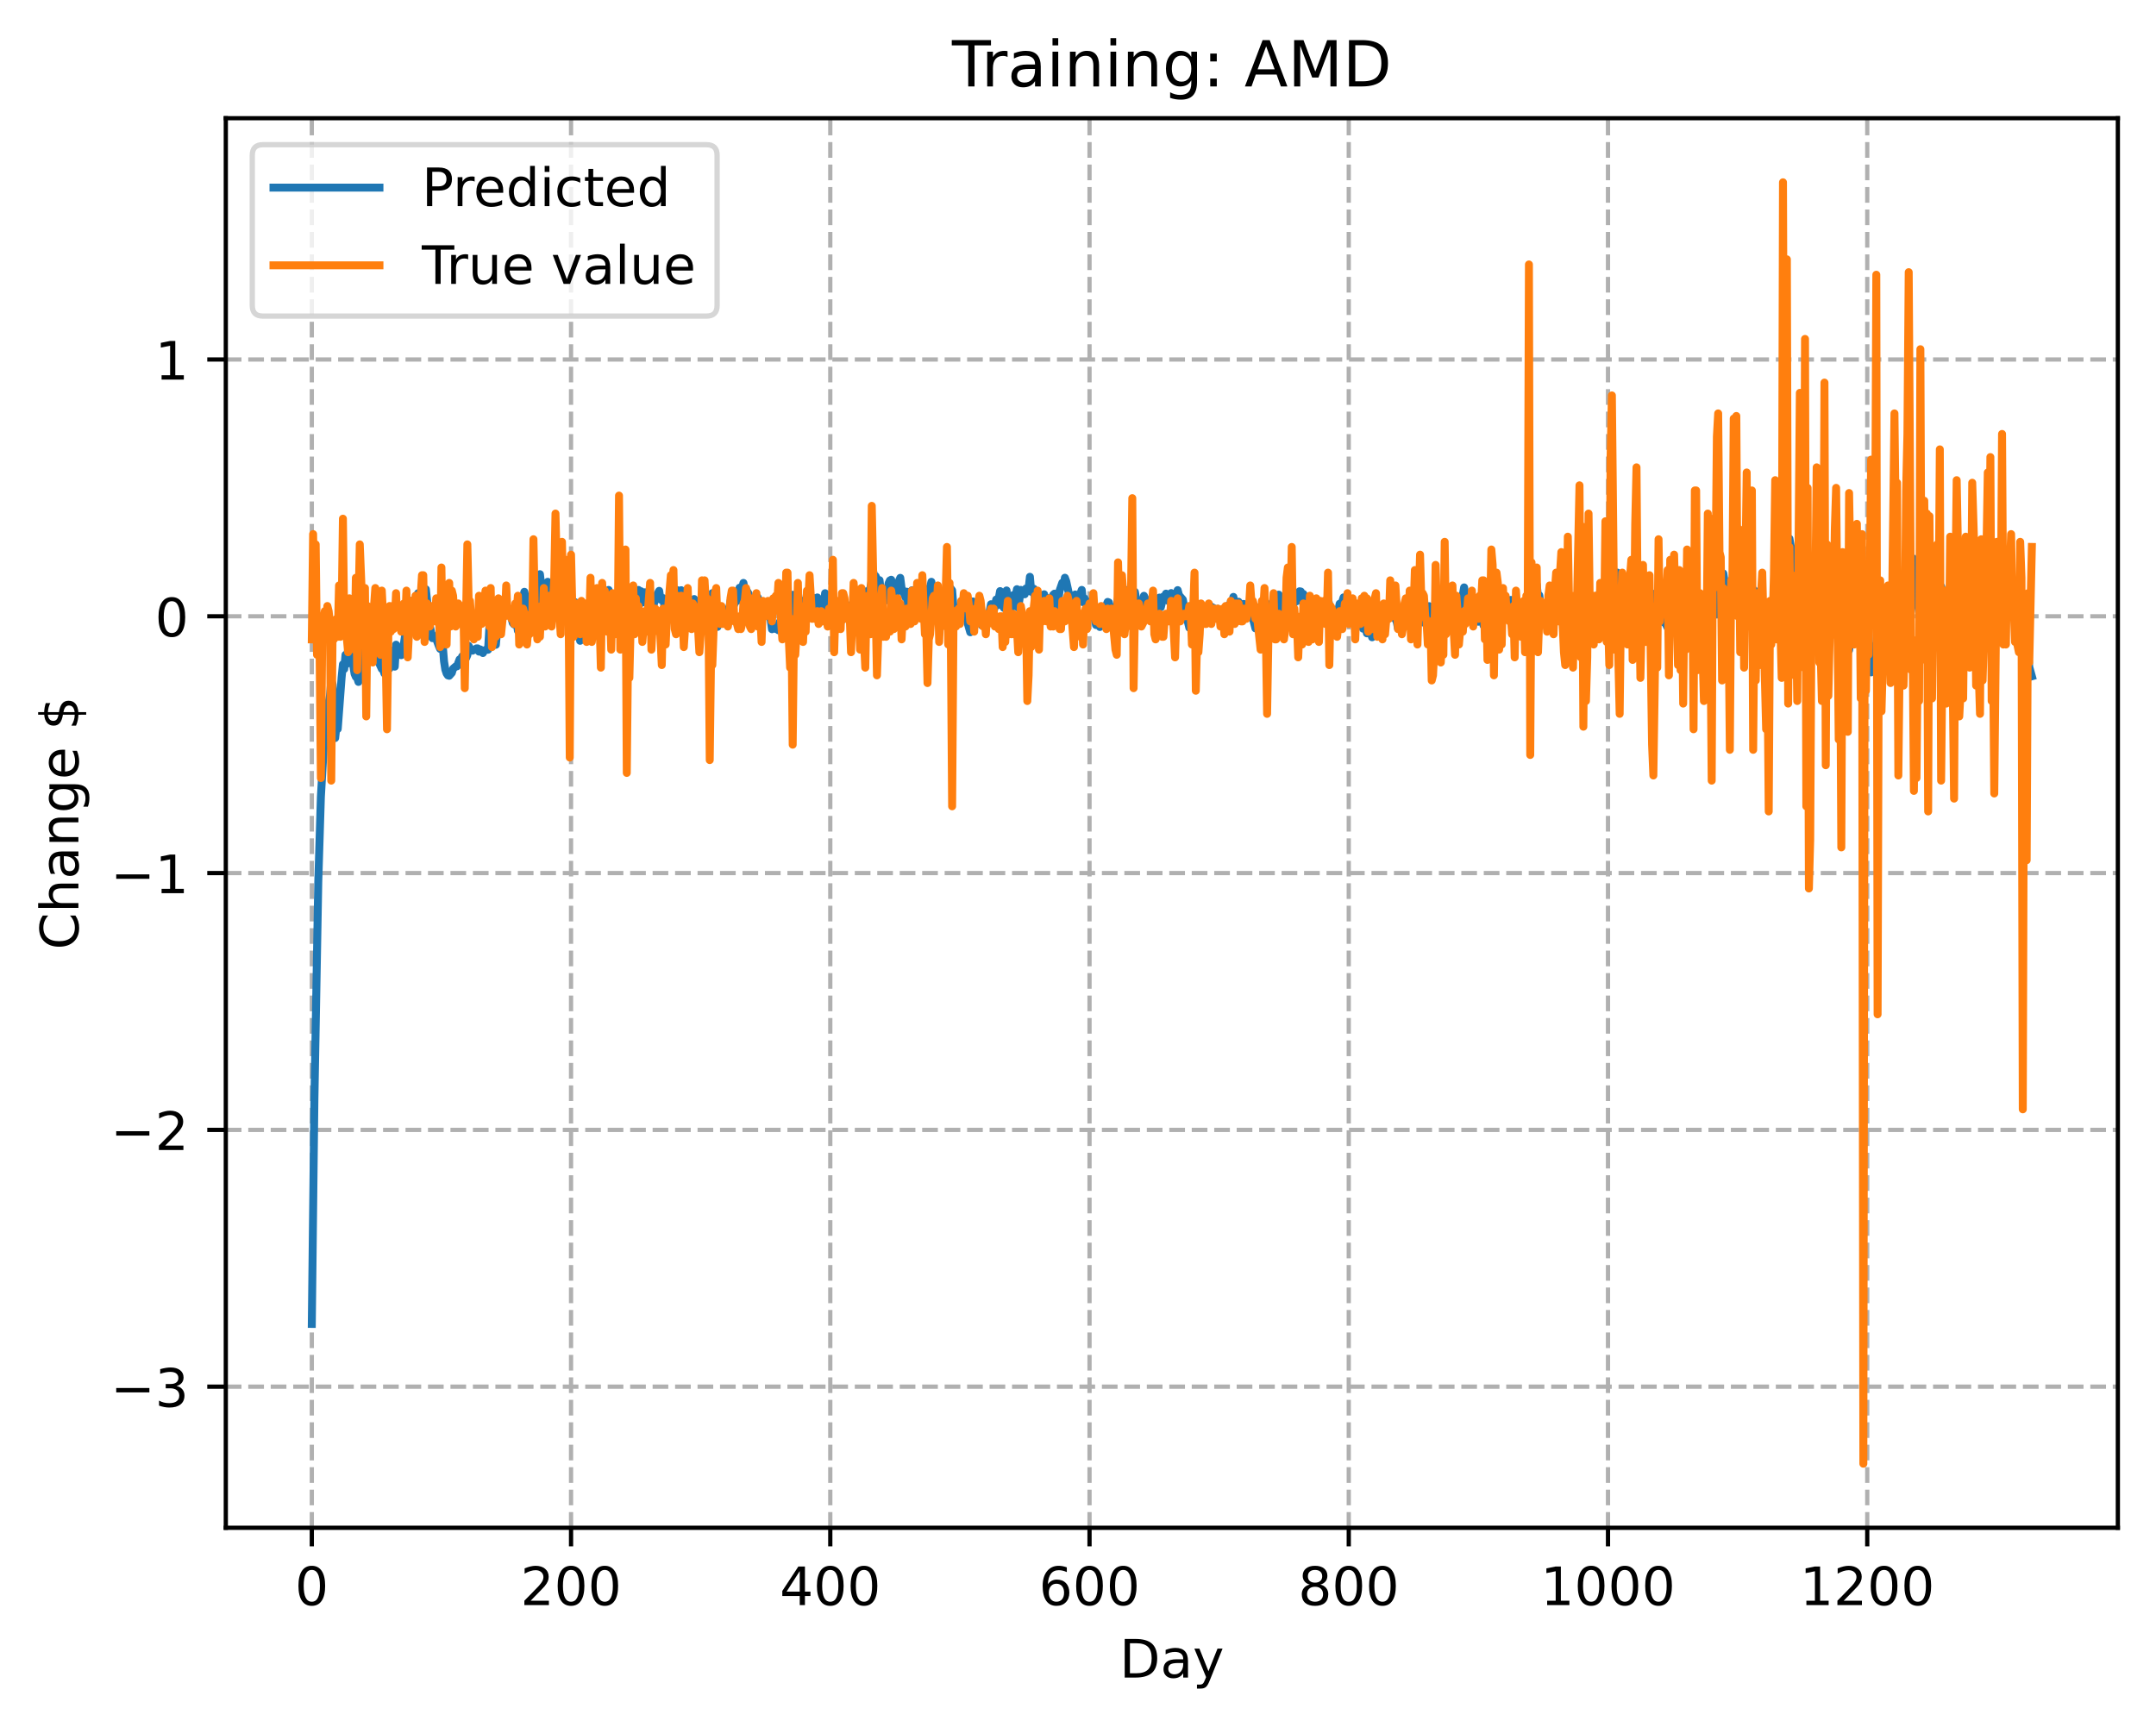 <?xml version="1.0" encoding="utf-8" standalone="no"?>
<!DOCTYPE svg PUBLIC "-//W3C//DTD SVG 1.1//EN"
  "http://www.w3.org/Graphics/SVG/1.1/DTD/svg11.dtd">
<!-- Created with matplotlib (https://matplotlib.org/) -->
<svg height="325.986pt" version="1.1" viewBox="0 0 406.94 325.986" width="406.94pt" xmlns="http://www.w3.org/2000/svg" xmlns:xlink="http://www.w3.org/1999/xlink">
 <defs>
  <style type="text/css">
*{stroke-linecap:butt;stroke-linejoin:round;}
  </style>
 </defs>
 <g id="figure_1">
  <g id="patch_1">
   <path d="M 0 325.986 
L 406.94 325.986 
L 406.94 0 
L 0 0 
z
" style="fill:#ffffff;"/>
  </g>
  <g id="axes_1">
   <g id="patch_2">
    <path d="M 42.62 288.43 
L 399.74 288.43 
L 399.74 22.318 
L 42.62 22.318 
z
" style="fill:#ffffff;"/>
   </g>
   <g id="matplotlib.axis_1">
    <g id="xtick_1">
     <g id="line2d_1">
      <path clip-path="url(#p2a29a60e90)" d="M 58.853 288.43 
L 58.853 22.318 
" style="fill:none;stroke:#b0b0b0;stroke-dasharray:2.96,1.28;stroke-dashoffset:0;stroke-width:0.8;"/>
     </g>
     <g id="line2d_2">
      <defs>
       <path d="M 0 0 
L 0 3.5 
" id="m537f1dd8d1" style="stroke:#000000;stroke-width:0.8;"/>
      </defs>
      <g>
       <use style="stroke:#000000;stroke-width:0.8;" x="58.853" xlink:href="#m537f1dd8d1" y="288.43"/>
      </g>
     </g>
     <g id="text_1">
      <!-- 0 -->
      <defs>
       <path d="M 31.781 66.406 
Q 24.172 66.406 20.328 58.906 
Q 16.5 51.422 16.5 36.375 
Q 16.5 21.391 20.328 13.891 
Q 24.172 6.391 31.781 6.391 
Q 39.453 6.391 43.281 13.891 
Q 47.125 21.391 47.125 36.375 
Q 47.125 51.422 43.281 58.906 
Q 39.453 66.406 31.781 66.406 
z
M 31.781 74.219 
Q 44.047 74.219 50.516 64.516 
Q 56.984 54.828 56.984 36.375 
Q 56.984 17.969 50.516 8.266 
Q 44.047 -1.422 31.781 -1.422 
Q 19.531 -1.422 13.062 8.266 
Q 6.594 17.969 6.594 36.375 
Q 6.594 54.828 13.062 64.516 
Q 19.531 74.219 31.781 74.219 
z
" id="DejaVuSans-48"/>
      </defs>
      <g transform="translate(55.672 303.029)scale(0.1 -0.1)">
       <use xlink:href="#DejaVuSans-48"/>
      </g>
     </g>
    </g>
    <g id="xtick_2">
     <g id="line2d_3">
      <path clip-path="url(#p2a29a60e90)" d="M 107.784 288.43 
L 107.784 22.318 
" style="fill:none;stroke:#b0b0b0;stroke-dasharray:2.96,1.28;stroke-dashoffset:0;stroke-width:0.8;"/>
     </g>
     <g id="line2d_4">
      <g>
       <use style="stroke:#000000;stroke-width:0.8;" x="107.784" xlink:href="#m537f1dd8d1" y="288.43"/>
      </g>
     </g>
     <g id="text_2">
      <!-- 200 -->
      <defs>
       <path d="M 19.188 8.297 
L 53.609 8.297 
L 53.609 0 
L 7.328 0 
L 7.328 8.297 
Q 12.938 14.109 22.625 23.891 
Q 32.328 33.688 34.812 36.531 
Q 39.547 41.844 41.422 45.531 
Q 43.312 49.219 43.312 52.781 
Q 43.312 58.594 39.234 62.25 
Q 35.156 65.922 28.609 65.922 
Q 23.969 65.922 18.812 64.312 
Q 13.672 62.703 7.812 59.422 
L 7.812 69.391 
Q 13.766 71.781 18.938 73 
Q 24.125 74.219 28.422 74.219 
Q 39.75 74.219 46.484 68.547 
Q 53.219 62.891 53.219 53.422 
Q 53.219 48.922 51.531 44.891 
Q 49.859 40.875 45.406 35.406 
Q 44.188 33.984 37.641 27.219 
Q 31.109 20.453 19.188 8.297 
z
" id="DejaVuSans-50"/>
      </defs>
      <g transform="translate(98.24 303.029)scale(0.1 -0.1)">
       <use xlink:href="#DejaVuSans-50"/>
       <use x="63.623" xlink:href="#DejaVuSans-48"/>
       <use x="127.246" xlink:href="#DejaVuSans-48"/>
      </g>
     </g>
    </g>
    <g id="xtick_3">
     <g id="line2d_5">
      <path clip-path="url(#p2a29a60e90)" d="M 156.714 288.43 
L 156.714 22.318 
" style="fill:none;stroke:#b0b0b0;stroke-dasharray:2.96,1.28;stroke-dashoffset:0;stroke-width:0.8;"/>
     </g>
     <g id="line2d_6">
      <g>
       <use style="stroke:#000000;stroke-width:0.8;" x="156.714" xlink:href="#m537f1dd8d1" y="288.43"/>
      </g>
     </g>
     <g id="text_3">
      <!-- 400 -->
      <defs>
       <path d="M 37.797 64.312 
L 12.891 25.391 
L 37.797 25.391 
z
M 35.203 72.906 
L 47.609 72.906 
L 47.609 25.391 
L 58.016 25.391 
L 58.016 17.188 
L 47.609 17.188 
L 47.609 0 
L 37.797 0 
L 37.797 17.188 
L 4.891 17.188 
L 4.891 26.703 
z
" id="DejaVuSans-52"/>
      </defs>
      <g transform="translate(147.17 303.029)scale(0.1 -0.1)">
       <use xlink:href="#DejaVuSans-52"/>
       <use x="63.623" xlink:href="#DejaVuSans-48"/>
       <use x="127.246" xlink:href="#DejaVuSans-48"/>
      </g>
     </g>
    </g>
    <g id="xtick_4">
     <g id="line2d_7">
      <path clip-path="url(#p2a29a60e90)" d="M 205.645 288.43 
L 205.645 22.318 
" style="fill:none;stroke:#b0b0b0;stroke-dasharray:2.96,1.28;stroke-dashoffset:0;stroke-width:0.8;"/>
     </g>
     <g id="line2d_8">
      <g>
       <use style="stroke:#000000;stroke-width:0.8;" x="205.645" xlink:href="#m537f1dd8d1" y="288.43"/>
      </g>
     </g>
     <g id="text_4">
      <!-- 600 -->
      <defs>
       <path d="M 33.016 40.375 
Q 26.375 40.375 22.484 35.828 
Q 18.609 31.297 18.609 23.391 
Q 18.609 15.531 22.484 10.953 
Q 26.375 6.391 33.016 6.391 
Q 39.656 6.391 43.531 10.953 
Q 47.406 15.531 47.406 23.391 
Q 47.406 31.297 43.531 35.828 
Q 39.656 40.375 33.016 40.375 
z
M 52.594 71.297 
L 52.594 62.312 
Q 48.875 64.062 45.094 64.984 
Q 41.312 65.922 37.594 65.922 
Q 27.828 65.922 22.672 59.328 
Q 17.531 52.734 16.797 39.406 
Q 19.672 43.656 24.016 45.922 
Q 28.375 48.188 33.594 48.188 
Q 44.578 48.188 50.953 41.516 
Q 57.328 34.859 57.328 23.391 
Q 57.328 12.156 50.688 5.359 
Q 44.047 -1.422 33.016 -1.422 
Q 20.359 -1.422 13.672 8.266 
Q 6.984 17.969 6.984 36.375 
Q 6.984 53.656 15.188 63.938 
Q 23.391 74.219 37.203 74.219 
Q 40.922 74.219 44.703 73.484 
Q 48.484 72.75 52.594 71.297 
z
" id="DejaVuSans-54"/>
      </defs>
      <g transform="translate(196.101 303.029)scale(0.1 -0.1)">
       <use xlink:href="#DejaVuSans-54"/>
       <use x="63.623" xlink:href="#DejaVuSans-48"/>
       <use x="127.246" xlink:href="#DejaVuSans-48"/>
      </g>
     </g>
    </g>
    <g id="xtick_5">
     <g id="line2d_9">
      <path clip-path="url(#p2a29a60e90)" d="M 254.575 288.43 
L 254.575 22.318 
" style="fill:none;stroke:#b0b0b0;stroke-dasharray:2.96,1.28;stroke-dashoffset:0;stroke-width:0.8;"/>
     </g>
     <g id="line2d_10">
      <g>
       <use style="stroke:#000000;stroke-width:0.8;" x="254.575" xlink:href="#m537f1dd8d1" y="288.43"/>
      </g>
     </g>
     <g id="text_5">
      <!-- 800 -->
      <defs>
       <path d="M 31.781 34.625 
Q 24.75 34.625 20.719 30.859 
Q 16.703 27.094 16.703 20.516 
Q 16.703 13.922 20.719 10.156 
Q 24.75 6.391 31.781 6.391 
Q 38.812 6.391 42.859 10.172 
Q 46.922 13.969 46.922 20.516 
Q 46.922 27.094 42.891 30.859 
Q 38.875 34.625 31.781 34.625 
z
M 21.922 38.812 
Q 15.578 40.375 12.031 44.719 
Q 8.5 49.078 8.5 55.328 
Q 8.5 64.062 14.719 69.141 
Q 20.953 74.219 31.781 74.219 
Q 42.672 74.219 48.875 69.141 
Q 55.078 64.062 55.078 55.328 
Q 55.078 49.078 51.531 44.719 
Q 48 40.375 41.703 38.812 
Q 48.828 37.156 52.797 32.312 
Q 56.781 27.484 56.781 20.516 
Q 56.781 9.906 50.312 4.234 
Q 43.844 -1.422 31.781 -1.422 
Q 19.734 -1.422 13.25 4.234 
Q 6.781 9.906 6.781 20.516 
Q 6.781 27.484 10.781 32.312 
Q 14.797 37.156 21.922 38.812 
z
M 18.312 54.391 
Q 18.312 48.734 21.844 45.562 
Q 25.391 42.391 31.781 42.391 
Q 38.141 42.391 41.719 45.562 
Q 45.312 48.734 45.312 54.391 
Q 45.312 60.062 41.719 63.234 
Q 38.141 66.406 31.781 66.406 
Q 25.391 66.406 21.844 63.234 
Q 18.312 60.062 18.312 54.391 
z
" id="DejaVuSans-56"/>
      </defs>
      <g transform="translate(245.032 303.029)scale(0.1 -0.1)">
       <use xlink:href="#DejaVuSans-56"/>
       <use x="63.623" xlink:href="#DejaVuSans-48"/>
       <use x="127.246" xlink:href="#DejaVuSans-48"/>
      </g>
     </g>
    </g>
    <g id="xtick_6">
     <g id="line2d_11">
      <path clip-path="url(#p2a29a60e90)" d="M 303.506 288.43 
L 303.506 22.318 
" style="fill:none;stroke:#b0b0b0;stroke-dasharray:2.96,1.28;stroke-dashoffset:0;stroke-width:0.8;"/>
     </g>
     <g id="line2d_12">
      <g>
       <use style="stroke:#000000;stroke-width:0.8;" x="303.506" xlink:href="#m537f1dd8d1" y="288.43"/>
      </g>
     </g>
     <g id="text_6">
      <!-- 1000 -->
      <defs>
       <path d="M 12.406 8.297 
L 28.516 8.297 
L 28.516 63.922 
L 10.984 60.406 
L 10.984 69.391 
L 28.422 72.906 
L 38.281 72.906 
L 38.281 8.297 
L 54.391 8.297 
L 54.391 0 
L 12.406 0 
z
" id="DejaVuSans-49"/>
      </defs>
      <g transform="translate(290.781 303.029)scale(0.1 -0.1)">
       <use xlink:href="#DejaVuSans-49"/>
       <use x="63.623" xlink:href="#DejaVuSans-48"/>
       <use x="127.246" xlink:href="#DejaVuSans-48"/>
       <use x="190.869" xlink:href="#DejaVuSans-48"/>
      </g>
     </g>
    </g>
    <g id="xtick_7">
     <g id="line2d_13">
      <path clip-path="url(#p2a29a60e90)" d="M 352.437 288.43 
L 352.437 22.318 
" style="fill:none;stroke:#b0b0b0;stroke-dasharray:2.96,1.28;stroke-dashoffset:0;stroke-width:0.8;"/>
     </g>
     <g id="line2d_14">
      <g>
       <use style="stroke:#000000;stroke-width:0.8;" x="352.437" xlink:href="#m537f1dd8d1" y="288.43"/>
      </g>
     </g>
     <g id="text_7">
      <!-- 1200 -->
      <g transform="translate(339.712 303.029)scale(0.1 -0.1)">
       <use xlink:href="#DejaVuSans-49"/>
       <use x="63.623" xlink:href="#DejaVuSans-50"/>
       <use x="127.246" xlink:href="#DejaVuSans-48"/>
       <use x="190.869" xlink:href="#DejaVuSans-48"/>
      </g>
     </g>
    </g>
    <g id="text_8">
     <!-- Day -->
     <defs>
      <path d="M 19.672 64.797 
L 19.672 8.109 
L 31.594 8.109 
Q 46.688 8.109 53.688 14.938 
Q 60.688 21.781 60.688 36.531 
Q 60.688 51.172 53.688 57.984 
Q 46.688 64.797 31.594 64.797 
z
M 9.812 72.906 
L 30.078 72.906 
Q 51.266 72.906 61.172 64.094 
Q 71.094 55.281 71.094 36.531 
Q 71.094 17.672 61.125 8.828 
Q 51.172 0 30.078 0 
L 9.812 0 
z
" id="DejaVuSans-68"/>
      <path d="M 34.281 27.484 
Q 23.391 27.484 19.188 25 
Q 14.984 22.516 14.984 16.5 
Q 14.984 11.719 18.141 8.906 
Q 21.297 6.109 26.703 6.109 
Q 34.188 6.109 38.703 11.406 
Q 43.219 16.703 43.219 25.484 
L 43.219 27.484 
z
M 52.203 31.203 
L 52.203 0 
L 43.219 0 
L 43.219 8.297 
Q 40.141 3.328 35.547 0.953 
Q 30.953 -1.422 24.312 -1.422 
Q 15.922 -1.422 10.953 3.297 
Q 6 8.016 6 15.922 
Q 6 25.141 12.172 29.828 
Q 18.359 34.516 30.609 34.516 
L 43.219 34.516 
L 43.219 35.406 
Q 43.219 41.609 39.141 45 
Q 35.062 48.391 27.688 48.391 
Q 23 48.391 18.547 47.266 
Q 14.109 46.141 10.016 43.891 
L 10.016 52.203 
Q 14.938 54.109 19.578 55.047 
Q 24.219 56 28.609 56 
Q 40.484 56 46.344 49.844 
Q 52.203 43.703 52.203 31.203 
z
" id="DejaVuSans-97"/>
      <path d="M 32.172 -5.078 
Q 28.375 -14.844 24.75 -17.812 
Q 21.141 -20.797 15.094 -20.797 
L 7.906 -20.797 
L 7.906 -13.281 
L 13.188 -13.281 
Q 16.891 -13.281 18.938 -11.516 
Q 21 -9.766 23.484 -3.219 
L 25.094 0.875 
L 2.984 54.688 
L 12.5 54.688 
L 29.594 11.922 
L 46.688 54.688 
L 56.203 54.688 
z
" id="DejaVuSans-121"/>
     </defs>
     <g transform="translate(211.307 316.707)scale(0.1 -0.1)">
      <use xlink:href="#DejaVuSans-68"/>
      <use x="77.002" xlink:href="#DejaVuSans-97"/>
      <use x="138.281" xlink:href="#DejaVuSans-121"/>
     </g>
    </g>
   </g>
   <g id="matplotlib.axis_2">
    <g id="ytick_1">
     <g id="line2d_15">
      <path clip-path="url(#p2a29a60e90)" d="M 42.62 261.79 
L 399.74 261.79 
" style="fill:none;stroke:#b0b0b0;stroke-dasharray:2.96,1.28;stroke-dashoffset:0;stroke-width:0.8;"/>
     </g>
     <g id="line2d_16">
      <defs>
       <path d="M 0 0 
L -3.5 0 
" id="m8400b8923f" style="stroke:#000000;stroke-width:0.8;"/>
      </defs>
      <g>
       <use style="stroke:#000000;stroke-width:0.8;" x="42.62" xlink:href="#m8400b8923f" y="261.79"/>
      </g>
     </g>
     <g id="text_9">
      <!-- −3 -->
      <defs>
       <path d="M 10.594 35.5 
L 73.188 35.5 
L 73.188 27.203 
L 10.594 27.203 
z
" id="DejaVuSans-8722"/>
       <path d="M 40.578 39.312 
Q 47.656 37.797 51.625 33 
Q 55.609 28.219 55.609 21.188 
Q 55.609 10.406 48.188 4.484 
Q 40.766 -1.422 27.094 -1.422 
Q 22.516 -1.422 17.656 -0.516 
Q 12.797 0.391 7.625 2.203 
L 7.625 11.719 
Q 11.719 9.328 16.594 8.109 
Q 21.484 6.891 26.812 6.891 
Q 36.078 6.891 40.938 10.547 
Q 45.797 14.203 45.797 21.188 
Q 45.797 27.641 41.281 31.266 
Q 36.766 34.906 28.719 34.906 
L 20.219 34.906 
L 20.219 43.016 
L 29.109 43.016 
Q 36.375 43.016 40.234 45.922 
Q 44.094 48.828 44.094 54.297 
Q 44.094 59.906 40.109 62.906 
Q 36.141 65.922 28.719 65.922 
Q 24.656 65.922 20.016 65.031 
Q 15.375 64.156 9.812 62.312 
L 9.812 71.094 
Q 15.438 72.656 20.344 73.438 
Q 25.25 74.219 29.594 74.219 
Q 40.828 74.219 47.359 69.109 
Q 53.906 64.016 53.906 55.328 
Q 53.906 49.266 50.438 45.094 
Q 46.969 40.922 40.578 39.312 
z
" id="DejaVuSans-51"/>
      </defs>
      <g transform="translate(20.878 265.589)scale(0.1 -0.1)">
       <use xlink:href="#DejaVuSans-8722"/>
       <use x="83.789" xlink:href="#DejaVuSans-51"/>
      </g>
     </g>
    </g>
    <g id="ytick_2">
     <g id="line2d_17">
      <path clip-path="url(#p2a29a60e90)" d="M 42.62 213.309 
L 399.74 213.309 
" style="fill:none;stroke:#b0b0b0;stroke-dasharray:2.96,1.28;stroke-dashoffset:0;stroke-width:0.8;"/>
     </g>
     <g id="line2d_18">
      <g>
       <use style="stroke:#000000;stroke-width:0.8;" x="42.62" xlink:href="#m8400b8923f" y="213.309"/>
      </g>
     </g>
     <g id="text_10">
      <!-- −2 -->
      <g transform="translate(20.878 217.108)scale(0.1 -0.1)">
       <use xlink:href="#DejaVuSans-8722"/>
       <use x="83.789" xlink:href="#DejaVuSans-50"/>
      </g>
     </g>
    </g>
    <g id="ytick_3">
     <g id="line2d_19">
      <path clip-path="url(#p2a29a60e90)" d="M 42.62 164.828 
L 399.74 164.828 
" style="fill:none;stroke:#b0b0b0;stroke-dasharray:2.96,1.28;stroke-dashoffset:0;stroke-width:0.8;"/>
     </g>
     <g id="line2d_20">
      <g>
       <use style="stroke:#000000;stroke-width:0.8;" x="42.62" xlink:href="#m8400b8923f" y="164.828"/>
      </g>
     </g>
     <g id="text_11">
      <!-- −1 -->
      <g transform="translate(20.878 168.627)scale(0.1 -0.1)">
       <use xlink:href="#DejaVuSans-8722"/>
       <use x="83.789" xlink:href="#DejaVuSans-49"/>
      </g>
     </g>
    </g>
    <g id="ytick_4">
     <g id="line2d_21">
      <path clip-path="url(#p2a29a60e90)" d="M 42.62 116.347 
L 399.74 116.347 
" style="fill:none;stroke:#b0b0b0;stroke-dasharray:2.96,1.28;stroke-dashoffset:0;stroke-width:0.8;"/>
     </g>
     <g id="line2d_22">
      <g>
       <use style="stroke:#000000;stroke-width:0.8;" x="42.62" xlink:href="#m8400b8923f" y="116.347"/>
      </g>
     </g>
     <g id="text_12">
      <!-- 0 -->
      <g transform="translate(29.258 120.146)scale(0.1 -0.1)">
       <use xlink:href="#DejaVuSans-48"/>
      </g>
     </g>
    </g>
    <g id="ytick_5">
     <g id="line2d_23">
      <path clip-path="url(#p2a29a60e90)" d="M 42.62 67.866 
L 399.74 67.866 
" style="fill:none;stroke:#b0b0b0;stroke-dasharray:2.96,1.28;stroke-dashoffset:0;stroke-width:0.8;"/>
     </g>
     <g id="line2d_24">
      <g>
       <use style="stroke:#000000;stroke-width:0.8;" x="42.62" xlink:href="#m8400b8923f" y="67.866"/>
      </g>
     </g>
     <g id="text_13">
      <!-- 1 -->
      <g transform="translate(29.258 71.665)scale(0.1 -0.1)">
       <use xlink:href="#DejaVuSans-49"/>
      </g>
     </g>
    </g>
    <g id="text_14">
     <!-- Change $ -->
     <defs>
      <path d="M 64.406 67.281 
L 64.406 56.891 
Q 59.422 61.531 53.781 63.812 
Q 48.141 66.109 41.797 66.109 
Q 29.297 66.109 22.656 58.469 
Q 16.016 50.828 16.016 36.375 
Q 16.016 21.969 22.656 14.328 
Q 29.297 6.688 41.797 6.688 
Q 48.141 6.688 53.781 8.984 
Q 59.422 11.281 64.406 15.922 
L 64.406 5.609 
Q 59.234 2.094 53.438 0.328 
Q 47.656 -1.422 41.219 -1.422 
Q 24.656 -1.422 15.125 8.703 
Q 5.609 18.844 5.609 36.375 
Q 5.609 53.953 15.125 64.078 
Q 24.656 74.219 41.219 74.219 
Q 47.75 74.219 53.531 72.484 
Q 59.328 70.75 64.406 67.281 
z
" id="DejaVuSans-67"/>
      <path d="M 54.891 33.016 
L 54.891 0 
L 45.906 0 
L 45.906 32.719 
Q 45.906 40.484 42.875 44.328 
Q 39.844 48.188 33.797 48.188 
Q 26.516 48.188 22.312 43.547 
Q 18.109 38.922 18.109 30.906 
L 18.109 0 
L 9.078 0 
L 9.078 75.984 
L 18.109 75.984 
L 18.109 46.188 
Q 21.344 51.125 25.703 53.562 
Q 30.078 56 35.797 56 
Q 45.219 56 50.047 50.172 
Q 54.891 44.344 54.891 33.016 
z
" id="DejaVuSans-104"/>
      <path d="M 54.891 33.016 
L 54.891 0 
L 45.906 0 
L 45.906 32.719 
Q 45.906 40.484 42.875 44.328 
Q 39.844 48.188 33.797 48.188 
Q 26.516 48.188 22.312 43.547 
Q 18.109 38.922 18.109 30.906 
L 18.109 0 
L 9.078 0 
L 9.078 54.688 
L 18.109 54.688 
L 18.109 46.188 
Q 21.344 51.125 25.703 53.562 
Q 30.078 56 35.797 56 
Q 45.219 56 50.047 50.172 
Q 54.891 44.344 54.891 33.016 
z
" id="DejaVuSans-110"/>
      <path d="M 45.406 27.984 
Q 45.406 37.75 41.375 43.109 
Q 37.359 48.484 30.078 48.484 
Q 22.859 48.484 18.828 43.109 
Q 14.797 37.75 14.797 27.984 
Q 14.797 18.266 18.828 12.891 
Q 22.859 7.516 30.078 7.516 
Q 37.359 7.516 41.375 12.891 
Q 45.406 18.266 45.406 27.984 
z
M 54.391 6.781 
Q 54.391 -7.172 48.188 -13.984 
Q 42 -20.797 29.203 -20.797 
Q 24.469 -20.797 20.266 -20.094 
Q 16.062 -19.391 12.109 -17.922 
L 12.109 -9.188 
Q 16.062 -11.328 19.922 -12.344 
Q 23.781 -13.375 27.781 -13.375 
Q 36.625 -13.375 41.016 -8.766 
Q 45.406 -4.156 45.406 5.172 
L 45.406 9.625 
Q 42.625 4.781 38.281 2.391 
Q 33.938 0 27.875 0 
Q 17.828 0 11.672 7.656 
Q 5.516 15.328 5.516 27.984 
Q 5.516 40.672 11.672 48.328 
Q 17.828 56 27.875 56 
Q 33.938 56 38.281 53.609 
Q 42.625 51.219 45.406 46.391 
L 45.406 54.688 
L 54.391 54.688 
z
" id="DejaVuSans-103"/>
      <path d="M 56.203 29.594 
L 56.203 25.203 
L 14.891 25.203 
Q 15.484 15.922 20.484 11.062 
Q 25.484 6.203 34.422 6.203 
Q 39.594 6.203 44.453 7.469 
Q 49.312 8.734 54.109 11.281 
L 54.109 2.781 
Q 49.266 0.734 44.188 -0.344 
Q 39.109 -1.422 33.891 -1.422 
Q 20.797 -1.422 13.156 6.188 
Q 5.516 13.812 5.516 26.812 
Q 5.516 40.234 12.766 48.109 
Q 20.016 56 32.328 56 
Q 43.359 56 49.781 48.891 
Q 56.203 41.797 56.203 29.594 
z
M 47.219 32.234 
Q 47.125 39.594 43.094 43.984 
Q 39.062 48.391 32.422 48.391 
Q 24.906 48.391 20.391 44.141 
Q 15.875 39.891 15.188 32.172 
z
" id="DejaVuSans-101"/>
      <path id="DejaVuSans-32"/>
      <path d="M 33.797 -14.703 
L 28.906 -14.703 
L 28.859 0 
Q 23.734 0.094 18.609 1.188 
Q 13.484 2.297 8.297 4.5 
L 8.297 13.281 
Q 13.281 10.156 18.375 8.562 
Q 23.484 6.984 28.906 6.938 
L 28.906 29.203 
Q 18.109 30.953 13.203 35.156 
Q 8.297 39.359 8.297 46.688 
Q 8.297 54.641 13.625 59.219 
Q 18.953 63.812 28.906 64.5 
L 28.906 75.984 
L 33.797 75.984 
L 33.797 64.656 
Q 38.328 64.453 42.578 63.688 
Q 46.828 62.938 50.875 61.625 
L 50.875 53.078 
Q 46.828 55.125 42.547 56.25 
Q 38.281 57.375 33.797 57.562 
L 33.797 36.719 
Q 44.875 35.016 50.094 30.609 
Q 55.328 26.219 55.328 18.609 
Q 55.328 10.359 49.781 5.594 
Q 44.234 0.828 33.797 0.094 
z
M 28.906 37.594 
L 28.906 57.625 
Q 23.25 56.984 20.266 54.391 
Q 17.281 51.812 17.281 47.516 
Q 17.281 43.312 20.031 40.969 
Q 22.797 38.625 28.906 37.594 
z
M 33.797 28.219 
L 33.797 7.078 
Q 39.984 7.906 43.141 10.594 
Q 46.297 13.281 46.297 17.672 
Q 46.297 21.969 43.281 24.5 
Q 40.281 27.047 33.797 28.219 
z
" id="DejaVuSans-36"/>
     </defs>
     <g transform="translate(14.798 179.288)rotate(-90)scale(0.1 -0.1)">
      <use xlink:href="#DejaVuSans-67"/>
      <use x="69.824" xlink:href="#DejaVuSans-104"/>
      <use x="133.203" xlink:href="#DejaVuSans-97"/>
      <use x="194.482" xlink:href="#DejaVuSans-110"/>
      <use x="257.861" xlink:href="#DejaVuSans-103"/>
      <use x="321.338" xlink:href="#DejaVuSans-101"/>
      <use x="382.861" xlink:href="#DejaVuSans-32"/>
      <use x="414.648" xlink:href="#DejaVuSans-36"/>
     </g>
    </g>
   </g>
   <g id="line2d_25">
    <path clip-path="url(#p2a29a60e90)" d="M 58.853 249.943 
L 59.342 207.59 
L 60.076 166.457 
L 60.566 150.423 
L 61.055 141.92 
L 61.3 138.641 
L 61.544 137.077 
L 61.789 133.996 
L 62.278 131.37 
L 62.523 128.495 
L 62.767 129.143 
L 63.257 139.336 
L 63.501 137.175 
L 63.746 137.618 
L 64.48 127.874 
L 64.725 125.416 
L 64.969 126.303 
L 65.214 123.62 
L 65.459 125.336 
L 65.703 122.56 
L 65.948 124.941 
L 66.193 120.61 
L 66.437 124.118 
L 66.927 127.222 
L 67.171 127.792 
L 67.416 127.965 
L 67.661 128.737 
L 68.15 121.6 
L 68.395 119.121 
L 68.639 121.879 
L 69.128 117.365 
L 69.373 116.173 
L 69.862 123.57 
L 70.352 120.34 
L 70.596 119.319 
L 70.841 123.044 
L 71.086 121.646 
L 71.33 124.078 
L 71.575 125.215 
L 72.064 126.281 
L 72.309 126.394 
L 72.554 127.141 
L 72.798 126.905 
L 73.043 126.843 
L 73.288 125.516 
L 73.532 126.192 
L 73.777 122.809 
L 74.266 125.14 
L 74.511 125.856 
L 74.755 121.713 
L 75.245 123.334 
L 75.734 123.69 
L 75.979 123.221 
L 76.468 119.952 
L 76.713 119.566 
L 76.957 115.998 
L 77.447 114.026 
L 77.691 113.432 
L 78.181 113.758 
L 78.425 113.573 
L 78.67 113.012 
L 78.915 111.99 
L 79.159 111.977 
L 79.404 112.314 
L 79.649 113.398 
L 79.893 111.539 
L 80.138 112.759 
L 80.383 111.248 
L 81.116 118.114 
L 81.606 120.476 
L 82.095 120.091 
L 82.34 120.628 
L 82.829 121.945 
L 83.074 122.498 
L 83.318 122.26 
L 83.563 121.819 
L 83.808 124.845 
L 84.052 126.404 
L 84.297 127.15 
L 84.542 127.506 
L 84.786 127.578 
L 85.276 127.027 
L 85.52 126.243 
L 86.01 125.824 
L 86.254 125.8 
L 86.743 124.492 
L 86.988 124.591 
L 87.233 123.905 
L 87.477 123.812 
L 87.967 124.241 
L 88.211 123.685 
L 88.456 121.931 
L 88.701 122.39 
L 89.19 122.841 
L 89.435 122.635 
L 89.679 122.661 
L 89.924 122.414 
L 90.169 122.411 
L 90.413 123.017 
L 90.658 122.61 
L 90.903 123.076 
L 91.147 123.285 
L 91.392 122.838 
L 91.637 122.69 
L 92.126 122.663 
L 92.371 118.322 
L 92.615 119.986 
L 92.86 120.409 
L 93.104 121.312 
L 93.349 121.313 
L 93.594 121.73 
L 94.083 116.266 
L 94.572 114.397 
L 94.817 113.54 
L 95.062 113.211 
L 96.53 116.65 
L 96.774 117.602 
L 97.019 117.881 
L 97.264 115.856 
L 97.753 119.079 
L 97.998 119.168 
L 98.487 117.523 
L 98.731 112.716 
L 98.976 111.725 
L 99.221 113.221 
L 99.465 113.462 
L 99.71 114.695 
L 99.955 114.859 
L 100.444 112.357 
L 100.933 115.632 
L 101.178 113.252 
L 101.423 113.854 
L 101.912 108.401 
L 102.401 112.778 
L 102.646 114.011 
L 103.38 109.84 
L 103.625 110.685 
L 103.869 112.367 
L 104.114 115.822 
L 104.359 113.42 
L 104.848 114.74 
L 105.092 111.721 
L 105.582 112.7 
L 106.071 111.777 
L 106.316 110.126 
L 106.805 114.359 
L 107.05 115.367 
L 107.294 113.727 
L 107.539 115.474 
L 107.784 112.775 
L 108.273 114.199 
L 108.518 113.671 
L 108.762 116 
L 109.252 117.567 
L 109.496 120.976 
L 109.741 119.207 
L 109.986 119.793 
L 110.23 117.902 
L 110.475 116.907 
L 110.719 117.634 
L 110.964 117.123 
L 111.209 117.332 
L 111.453 116.241 
L 111.943 115.32 
L 112.187 113.017 
L 112.432 113.862 
L 112.677 112.596 
L 112.921 112.063 
L 113.166 113.674 
L 113.411 113.406 
L 113.655 113.522 
L 114.145 115.017 
L 114.634 111.669 
L 114.879 111.374 
L 115.368 114.404 
L 115.613 113.45 
L 116.102 115.208 
L 116.346 115.446 
L 116.591 117.092 
L 117.08 112.589 
L 117.325 111.521 
L 117.814 113.637 
L 118.304 112.684 
L 118.548 111.524 
L 118.793 112.637 
L 119.038 112.803 
L 119.282 110.85 
L 119.772 114.884 
L 120.016 113.767 
L 120.261 114.071 
L 120.506 111.375 
L 120.75 111.686 
L 120.995 111.62 
L 121.24 113.77 
L 121.484 112.114 
L 121.729 111.816 
L 121.974 112.44 
L 122.218 111.975 
L 122.463 111.953 
L 122.707 113.847 
L 122.952 113.663 
L 123.197 113.916 
L 123.441 113.954 
L 123.686 112.601 
L 123.931 112.449 
L 124.42 111.547 
L 124.665 113.201 
L 125.154 112.915 
L 125.643 115.716 
L 125.888 115.278 
L 126.133 115.893 
L 126.377 114.863 
L 126.622 114.545 
L 126.867 115.493 
L 127.111 115.61 
L 127.356 116.11 
L 127.845 111.421 
L 128.09 113.167 
L 128.579 111.425 
L 128.824 112.193 
L 129.068 115.089 
L 129.313 113.515 
L 129.558 112.825 
L 129.802 115.186 
L 130.047 116.044 
L 130.292 115.504 
L 130.536 113.275 
L 130.781 113.446 
L 131.026 113.094 
L 131.27 115.65 
L 131.515 114.195 
L 131.76 115.788 
L 132.249 113.357 
L 132.494 114.286 
L 132.738 114.542 
L 132.983 115.189 
L 133.228 115.335 
L 133.472 114.571 
L 133.962 113.977 
L 134.206 113.838 
L 134.451 111.984 
L 134.695 113.877 
L 134.94 114.384 
L 135.185 117.515 
L 135.429 118.345 
L 135.674 117.173 
L 135.919 117.403 
L 136.163 115.671 
L 136.408 114.895 
L 136.897 115.368 
L 137.142 116.892 
L 137.387 115.276 
L 137.631 114.899 
L 137.876 113.466 
L 138.121 113.855 
L 138.365 114.627 
L 138.855 113.409 
L 139.099 113.473 
L 139.344 112.55 
L 139.589 110.962 
L 139.833 111.985 
L 140.322 110.05 
L 140.567 111.354 
L 140.812 111.275 
L 141.301 112.105 
L 141.546 115.687 
L 141.79 116.543 
L 142.035 113.274 
L 142.28 113.046 
L 142.524 114.9 
L 142.769 113.416 
L 143.014 112.76 
L 143.258 113.508 
L 143.748 115.866 
L 144.237 114.312 
L 144.482 115.062 
L 144.726 115.147 
L 144.971 116.204 
L 145.216 116.125 
L 145.46 116.936 
L 145.705 118.789 
L 146.194 118.034 
L 146.439 118.748 
L 146.683 118.342 
L 146.928 118.986 
L 147.173 117.402 
L 147.417 118.012 
L 147.662 116.236 
L 147.907 115.467 
L 148.151 117.373 
L 148.641 117.706 
L 148.885 117.572 
L 149.13 116.893 
L 149.375 112.88 
L 149.619 112.287 
L 149.864 112.988 
L 150.109 113.163 
L 150.353 114.704 
L 150.598 114.572 
L 150.843 115.649 
L 151.087 115.987 
L 151.332 116.041 
L 151.577 113.556 
L 151.821 113.325 
L 152.066 114.127 
L 152.31 112.022 
L 152.8 114.307 
L 153.044 113.763 
L 153.289 113.95 
L 153.534 112.895 
L 153.778 114.226 
L 154.023 113.927 
L 154.268 112.792 
L 154.512 114.522 
L 154.757 113.241 
L 155.002 114.839 
L 155.246 115.513 
L 155.491 114.418 
L 155.736 111.99 
L 155.98 113.507 
L 156.225 115.745 
L 156.47 115.775 
L 156.714 116.25 
L 156.959 117.763 
L 157.204 118.122 
L 157.448 118.099 
L 157.693 117.091 
L 157.938 117.586 
L 158.182 117.249 
L 158.427 116.192 
L 158.671 116.229 
L 158.916 117.095 
L 159.405 114.539 
L 159.65 115.487 
L 159.895 114.225 
L 160.384 116.771 
L 160.629 117.049 
L 160.873 116.445 
L 161.118 116.444 
L 161.363 114.457 
L 161.607 116.13 
L 161.852 115.433 
L 162.097 113.803 
L 162.586 113.256 
L 162.831 114.001 
L 163.075 114.031 
L 163.32 112 
L 163.565 111.629 
L 163.809 112.268 
L 164.054 112.217 
L 164.543 109.547 
L 164.788 107.788 
L 165.032 108.943 
L 165.277 108.767 
L 165.766 109.871 
L 166.011 109.534 
L 166.5 113.866 
L 166.745 112.605 
L 166.99 113.467 
L 167.234 111.295 
L 167.479 111.536 
L 167.724 110.122 
L 167.968 109.583 
L 168.213 109.452 
L 168.458 110.458 
L 168.702 113.422 
L 168.947 112.896 
L 169.681 109.652 
L 169.926 109.095 
L 170.17 111.068 
L 170.415 111.439 
L 170.904 112.783 
L 171.149 111.707 
L 171.393 114.563 
L 171.638 112.267 
L 171.883 112.51 
L 172.127 111.438 
L 172.372 113.854 
L 172.617 114.08 
L 172.861 111.368 
L 173.106 111.716 
L 173.351 111.406 
L 173.595 112.814 
L 173.84 115.501 
L 174.085 113.02 
L 174.329 113.665 
L 174.574 114.664 
L 174.819 111.375 
L 175.063 111.193 
L 175.308 112.127 
L 175.797 109.839 
L 176.286 114.314 
L 176.776 115.813 
L 177.265 113.859 
L 177.51 114.254 
L 177.754 115.734 
L 177.999 115.201 
L 178.244 116.525 
L 178.733 114.699 
L 178.978 114.049 
L 179.222 111.23 
L 179.467 111.123 
L 179.712 111.455 
L 179.956 114.495 
L 180.201 114.605 
L 180.446 116.143 
L 180.935 115.497 
L 181.18 115.638 
L 181.424 114.63 
L 181.669 116.273 
L 181.914 116.579 
L 182.403 115.521 
L 182.647 117.66 
L 183.137 119.362 
L 183.626 113.551 
L 183.871 115.002 
L 184.115 114.735 
L 184.36 117.023 
L 185.094 116.323 
L 185.339 118.073 
L 185.828 116.501 
L 186.073 116.712 
L 186.317 115.972 
L 186.562 116.583 
L 187.051 114.072 
L 187.296 115.995 
L 187.541 115.537 
L 188.03 113.182 
L 188.274 114.233 
L 188.764 111.592 
L 189.008 113.676 
L 189.253 114.433 
L 189.498 114.773 
L 189.742 113.846 
L 189.987 111.473 
L 190.232 115.027 
L 190.476 116.269 
L 190.721 115.391 
L 191.21 112.364 
L 191.455 113.802 
L 191.944 111.233 
L 192.189 114.719 
L 192.678 111.365 
L 192.923 111.759 
L 193.168 111.853 
L 193.412 112.195 
L 193.657 111.103 
L 193.902 111.615 
L 194.146 111.158 
L 194.391 108.894 
L 194.635 111.723 
L 194.88 111.216 
L 195.125 111.154 
L 195.369 113.165 
L 195.614 113.232 
L 195.859 112.062 
L 196.103 113.225 
L 196.348 112.78 
L 196.593 114.018 
L 196.837 114.438 
L 197.082 112.193 
L 197.327 114.314 
L 197.571 114 
L 197.816 112.946 
L 198.061 113.367 
L 198.305 114.119 
L 198.55 113.729 
L 198.795 112.284 
L 199.039 112.076 
L 199.284 114.946 
L 199.773 113.096 
L 200.018 111.434 
L 200.507 110.021 
L 200.752 110.598 
L 200.996 109.073 
L 201.241 109.73 
L 201.975 113.099 
L 202.22 113.481 
L 202.464 113.054 
L 202.709 113.231 
L 202.954 112.238 
L 203.198 112.762 
L 203.443 113.846 
L 203.932 112.042 
L 204.177 111.371 
L 204.422 113.685 
L 204.666 112.938 
L 204.911 113.546 
L 205.156 113.513 
L 205.4 113.886 
L 205.645 115.925 
L 206.134 116.198 
L 206.379 115.289 
L 206.868 118.001 
L 207.113 116.33 
L 207.357 117.693 
L 207.602 118.369 
L 207.847 117.366 
L 208.091 118.104 
L 208.336 117.985 
L 208.581 117.032 
L 208.825 114.253 
L 209.07 113.636 
L 209.315 113.742 
L 209.559 116.111 
L 210.049 117.8 
L 210.293 116.397 
L 210.538 116.097 
L 211.027 112.921 
L 211.272 113.864 
L 211.517 113.838 
L 212.006 112.377 
L 212.25 112.362 
L 212.495 112.712 
L 212.984 111.333 
L 213.229 111.229 
L 213.474 113.048 
L 213.718 113.108 
L 213.963 111.959 
L 214.208 111.734 
L 214.942 115.921 
L 215.186 115.658 
L 215.431 115.846 
L 215.92 112.483 
L 216.165 113.012 
L 216.654 116.372 
L 216.899 116.072 
L 217.388 114.197 
L 217.633 114.034 
L 217.877 115.071 
L 218.367 113.018 
L 218.611 113.064 
L 218.856 112.816 
L 219.101 114.65 
L 219.59 112.624 
L 219.835 113.234 
L 220.079 112.073 
L 220.569 113.496 
L 221.058 111.964 
L 221.303 113.016 
L 221.547 112.715 
L 221.792 113.375 
L 222.281 111.411 
L 222.526 112.371 
L 223.26 113.205 
L 223.749 115.925 
L 223.994 116.534 
L 224.483 118.518 
L 224.728 118.38 
L 224.972 119.108 
L 225.217 118.248 
L 225.462 120.075 
L 225.706 119.27 
L 225.951 117.372 
L 226.44 116.501 
L 226.685 116.157 
L 226.93 116.803 
L 227.174 116.369 
L 227.419 116.937 
L 227.664 116.546 
L 227.908 115.502 
L 228.153 115.182 
L 228.398 114.349 
L 228.642 115.45 
L 228.887 114.679 
L 229.132 114.853 
L 229.376 115.344 
L 229.621 115.003 
L 229.865 114.948 
L 230.355 115.835 
L 230.599 116.34 
L 230.844 115.032 
L 231.089 116.366 
L 231.333 115.687 
L 231.578 116.112 
L 231.823 114.32 
L 232.067 114.918 
L 232.312 113.601 
L 232.557 114.081 
L 232.801 112.689 
L 233.046 113.961 
L 233.291 114.192 
L 233.535 114.582 
L 233.78 113.608 
L 234.269 115.489 
L 234.759 114.017 
L 235.003 114.754 
L 235.248 115.918 
L 235.493 115.16 
L 235.737 116.17 
L 235.982 116.084 
L 236.226 116.508 
L 236.471 116.707 
L 236.96 118.63 
L 237.205 117.243 
L 237.45 116.813 
L 237.694 116.62 
L 237.939 114.485 
L 238.184 114.319 
L 238.428 116.858 
L 238.673 117.144 
L 238.918 118.037 
L 239.162 116.158 
L 239.407 115.606 
L 239.652 114.541 
L 239.896 114.427 
L 240.141 113.733 
L 240.386 115.862 
L 240.63 116.496 
L 240.875 116.166 
L 241.12 115.629 
L 241.364 112.265 
L 241.853 114.965 
L 242.098 114.01 
L 242.343 114.965 
L 242.587 114.106 
L 242.832 114.211 
L 243.077 114.931 
L 243.321 114.258 
L 243.566 112.641 
L 243.811 114.272 
L 244.055 114.191 
L 244.545 113.339 
L 244.789 113.486 
L 245.034 112.013 
L 245.279 111.625 
L 245.523 111.668 
L 245.768 112.362 
L 246.013 112.129 
L 246.257 113.9 
L 246.502 112.665 
L 246.991 115.786 
L 247.725 113.526 
L 248.214 113.456 
L 248.704 116.422 
L 248.948 116.263 
L 249.193 115.001 
L 249.438 114.824 
L 249.682 115.628 
L 249.927 115.564 
L 250.172 116.763 
L 250.416 115.313 
L 250.661 113.053 
L 250.906 114.231 
L 251.15 114.759 
L 251.395 115.749 
L 251.64 115.984 
L 251.884 117.342 
L 252.129 115.965 
L 252.374 115.745 
L 252.618 115.169 
L 252.863 113.969 
L 253.108 114.36 
L 253.597 112.78 
L 254.086 115.731 
L 254.331 115.454 
L 254.575 115.978 
L 254.82 113.618 
L 255.065 114.111 
L 255.554 116.718 
L 255.799 117.342 
L 256.043 116.976 
L 256.288 117.666 
L 256.777 118.174 
L 257.022 117.101 
L 257.267 118.687 
L 257.511 118.725 
L 257.756 118.37 
L 258.001 119.568 
L 258.245 119.284 
L 258.49 118.587 
L 258.979 120.308 
L 259.224 119.351 
L 259.469 117.35 
L 259.713 118.317 
L 259.958 118.162 
L 260.202 117.241 
L 260.447 117.908 
L 260.936 114.657 
L 261.181 115.228 
L 261.426 116.34 
L 261.67 115.147 
L 261.915 114.762 
L 262.16 115.946 
L 262.404 114.967 
L 262.649 115.044 
L 262.894 115.384 
L 263.138 116.438 
L 263.628 117.369 
L 263.872 118.644 
L 264.117 117.502 
L 264.362 118.111 
L 264.606 117.168 
L 264.851 115.349 
L 265.096 115.206 
L 265.585 116.416 
L 265.829 116.275 
L 266.074 115.323 
L 266.319 115.688 
L 266.563 114.075 
L 266.808 114.157 
L 267.053 115.395 
L 267.297 115.012 
L 267.542 115.999 
L 267.787 114.672 
L 268.276 115.975 
L 268.521 116.471 
L 268.765 117.562 
L 269.01 116.789 
L 269.255 117.776 
L 269.499 115.296 
L 269.744 114.433 
L 270.233 115.003 
L 270.478 115.039 
L 270.723 114.96 
L 270.967 115.034 
L 271.212 115.86 
L 271.457 117.23 
L 271.701 115.319 
L 272.19 113.957 
L 272.435 115.411 
L 272.68 113.867 
L 272.924 113.304 
L 273.169 113.397 
L 273.414 114.238 
L 273.658 114.209 
L 273.903 114.719 
L 274.148 114.252 
L 274.392 114.052 
L 274.637 113.443 
L 275.126 113.608 
L 275.371 114.882 
L 275.616 113.8 
L 275.86 113.762 
L 276.35 110.896 
L 276.594 112.484 
L 276.839 111.949 
L 277.084 114.045 
L 277.573 114.506 
L 277.817 113.001 
L 278.062 115.354 
L 278.307 115.195 
L 278.796 117.25 
L 279.041 117.376 
L 279.53 115.585 
L 279.775 116.415 
L 280.019 118.08 
L 280.264 118.058 
L 280.509 116.808 
L 280.753 116.68 
L 280.998 116.331 
L 281.243 114.487 
L 281.732 117.651 
L 281.977 116.656 
L 282.221 116.837 
L 282.466 116.064 
L 282.711 115.716 
L 282.955 116.747 
L 283.2 114.497 
L 283.445 114.438 
L 283.934 112.966 
L 284.178 113.186 
L 284.423 115.252 
L 284.668 115.283 
L 285.157 113.255 
L 285.402 114.767 
L 285.646 114.546 
L 285.891 115.152 
L 286.136 115.385 
L 286.38 116.035 
L 286.625 117.203 
L 286.87 117.708 
L 287.114 116.413 
L 287.359 116.896 
L 287.604 115.991 
L 287.848 116.28 
L 288.093 115.036 
L 288.582 115.286 
L 288.827 109.418 
L 289.072 108.65 
L 289.316 109.498 
L 289.561 111.56 
L 289.805 110.628 
L 290.05 110.354 
L 290.295 112.668 
L 290.539 112.386 
L 290.784 114.544 
L 291.029 115.013 
L 291.273 116.544 
L 291.518 115.048 
L 291.763 114.519 
L 292.007 115.564 
L 292.252 113.203 
L 292.497 113.631 
L 292.741 113.443 
L 292.986 113.786 
L 293.231 115.469 
L 293.475 114.656 
L 293.72 115.363 
L 293.965 113.694 
L 294.209 113.862 
L 294.454 113.392 
L 294.699 114.407 
L 294.943 114.623 
L 295.188 114.992 
L 295.433 114.428 
L 295.677 114.27 
L 296.166 114.632 
L 296.411 115.075 
L 296.656 113.444 
L 296.9 113.432 
L 297.145 112.61 
L 297.39 113.896 
L 297.634 113.277 
L 297.879 113.901 
L 298.124 113.351 
L 298.368 112.525 
L 298.613 111.033 
L 298.858 111.368 
L 299.102 111.007 
L 299.347 110.414 
L 299.592 111.837 
L 299.836 112.127 
L 300.081 112.794 
L 300.326 114.697 
L 300.57 114.242 
L 300.815 114.245 
L 301.06 114.561 
L 301.304 115.843 
L 301.549 113.37 
L 301.793 112.281 
L 302.038 111.761 
L 302.283 113.67 
L 302.772 115.37 
L 303.017 113.381 
L 303.506 111.397 
L 303.751 113.7 
L 303.995 114.281 
L 304.485 107.774 
L 304.729 108.547 
L 305.219 108.084 
L 305.708 110.841 
L 305.953 110.348 
L 306.197 112.593 
L 306.442 113.558 
L 306.687 114.002 
L 306.931 114.864 
L 307.42 115.057 
L 307.665 113.868 
L 307.91 114.653 
L 308.154 114.286 
L 308.399 114.292 
L 308.644 114.504 
L 309.378 109.794 
L 309.867 110.812 
L 310.356 115.037 
L 310.846 112.932 
L 311.09 113.568 
L 311.335 112.702 
L 311.58 112.547 
L 311.824 112.048 
L 312.314 114.004 
L 312.558 113.723 
L 312.803 116.099 
L 313.048 116.613 
L 313.292 116.609 
L 313.537 115.83 
L 313.781 116.341 
L 314.026 117.491 
L 314.271 117.539 
L 314.76 118.495 
L 315.249 117.021 
L 315.494 117.085 
L 315.739 117.47 
L 315.983 118.105 
L 316.228 117.133 
L 316.473 118.814 
L 316.717 116.514 
L 316.962 116.12 
L 317.451 117.739 
L 317.696 118.586 
L 318.185 117.407 
L 318.43 117.229 
L 318.675 118.143 
L 318.919 117.851 
L 319.408 116.913 
L 319.653 117.225 
L 319.898 117.221 
L 320.387 114.311 
L 320.632 114.227 
L 320.876 113.075 
L 321.121 112.839 
L 321.366 116.149 
L 321.61 116.393 
L 322.1 115.52 
L 322.344 115.615 
L 322.589 115.232 
L 322.834 115.521 
L 323.078 114.333 
L 323.323 114.166 
L 323.568 114.359 
L 323.812 114.861 
L 324.057 116.002 
L 324.791 108.384 
L 325.036 109.432 
L 325.28 108.261 
L 325.769 111.471 
L 326.014 112.908 
L 326.259 112.89 
L 326.503 111.339 
L 326.748 110.841 
L 326.993 112.216 
L 327.237 112.751 
L 327.482 112.12 
L 327.727 114.661 
L 327.971 113.502 
L 328.216 113.19 
L 328.461 113.294 
L 328.705 111.6 
L 328.95 111.63 
L 329.195 114.233 
L 329.684 115.679 
L 329.929 114.731 
L 330.173 114.367 
L 330.418 113.552 
L 330.663 110.872 
L 330.907 111.34 
L 331.152 113.245 
L 331.396 111.623 
L 331.886 114.295 
L 332.13 116.156 
L 332.375 117.042 
L 332.62 117.466 
L 332.864 117.664 
L 333.109 117.366 
L 333.598 115.671 
L 334.088 119.4 
L 334.332 118.688 
L 334.822 118.188 
L 335.066 117.446 
L 335.311 117.59 
L 335.556 115.953 
L 335.8 115.532 
L 336.045 116.173 
L 336.29 115.706 
L 336.534 113.319 
L 336.779 108.997 
L 337.268 107.492 
L 337.513 102.967 
L 337.757 101.699 
L 338.002 103.157 
L 338.247 105.614 
L 338.981 109.219 
L 339.225 111.724 
L 339.47 112.573 
L 339.715 116.826 
L 339.959 113.677 
L 340.204 113.552 
L 340.449 113.56 
L 340.693 112.513 
L 340.938 110.034 
L 341.183 110.643 
L 341.427 110.468 
L 341.672 113.907 
L 342.161 117.814 
L 342.406 121.074 
L 342.651 120.932 
L 342.895 122.12 
L 343.14 121.51 
L 343.629 118.043 
L 343.874 116.24 
L 344.118 116.898 
L 344.363 114.312 
L 344.608 113.656 
L 344.852 115.842 
L 345.097 114.999 
L 345.342 116.804 
L 345.586 115.46 
L 345.831 116.604 
L 346.076 116.544 
L 346.32 116.903 
L 346.565 117.962 
L 347.054 117.033 
L 347.299 118.262 
L 347.544 118.52 
L 347.788 118.271 
L 348.033 118.461 
L 348.278 120.166 
L 348.522 120.251 
L 348.767 122.191 
L 349.012 122.751 
L 349.256 120.895 
L 349.501 121.519 
L 349.745 121.407 
L 349.99 120.409 
L 350.235 117.859 
L 350.479 118.282 
L 350.969 117.078 
L 351.213 115.876 
L 351.458 116.054 
L 351.703 114.448 
L 351.947 122.719 
L 352.192 123.714 
L 352.437 126.906 
L 352.681 124.999 
L 352.926 126.567 
L 353.171 126.935 
L 353.66 124.991 
L 353.905 121.785 
L 354.149 122.072 
L 354.394 116.747 
L 354.639 118.989 
L 354.883 119.846 
L 355.128 121.166 
L 355.372 121.058 
L 355.617 119.902 
L 355.862 120.168 
L 356.106 120.899 
L 356.351 122.843 
L 356.596 123.781 
L 356.84 123.541 
L 357.33 120.884 
L 357.574 119.349 
L 358.064 114.562 
L 358.308 112.753 
L 358.798 111.816 
L 359.042 112.122 
L 359.287 114.634 
L 359.532 113.732 
L 360.021 113.95 
L 360.266 111.885 
L 360.51 108.177 
L 361 105.364 
L 361.244 105.546 
L 361.733 112.186 
L 362.467 117.199 
L 362.712 114.36 
L 363.446 110.486 
L 363.691 110.441 
L 363.935 112.025 
L 364.18 111.727 
L 364.425 110.841 
L 364.669 111.432 
L 364.914 110.257 
L 365.403 115.415 
L 365.648 115.126 
L 365.893 115.878 
L 366.137 114.424 
L 366.382 110.704 
L 366.627 111.787 
L 367.36 117.724 
L 367.605 118.348 
L 367.85 115.847 
L 368.094 115.328 
L 368.339 116.431 
L 368.584 118.405 
L 368.828 118.593 
L 369.073 120.26 
L 369.318 121.132 
L 369.562 120.406 
L 369.807 118.108 
L 370.052 118.52 
L 370.541 115.15 
L 371.03 117.951 
L 371.275 120.769 
L 371.52 120.516 
L 371.764 119.871 
L 372.009 118.021 
L 372.254 117.178 
L 372.743 114.513 
L 372.988 115.217 
L 373.232 116.288 
L 373.721 114.104 
L 373.966 114.136 
L 374.211 116.206 
L 374.455 115.056 
L 374.7 116.081 
L 374.945 115.473 
L 375.189 115.892 
L 375.679 114.561 
L 375.923 114.446 
L 376.168 111.585 
L 376.413 110.956 
L 376.657 113.288 
L 376.902 114.228 
L 377.147 114.289 
L 377.636 117.822 
L 377.881 116.898 
L 378.125 114.669 
L 378.37 114.692 
L 378.615 115.504 
L 379.348 114.022 
L 379.593 114.298 
L 379.838 113.276 
L 380.082 113.868 
L 380.327 115.313 
L 380.572 115.578 
L 380.816 116.546 
L 381.061 115.417 
L 381.306 115.518 
L 381.55 114.83 
L 381.795 115.53 
L 382.04 118.175 
L 382.284 117.684 
L 382.529 119.353 
L 383.018 125.917 
L 383.508 127.677 
L 383.508 127.677 
" style="fill:none;stroke:#1f77b4;stroke-linecap:square;stroke-width:1.5;"/>
   </g>
   <g id="line2d_26">
    <path clip-path="url(#p2a29a60e90)" d="M 58.853 120.71 
L 59.098 100.833 
L 59.342 115.377 
L 59.587 102.772 
L 59.832 123.619 
L 60.076 122.649 
L 60.321 122.649 
L 60.566 146.89 
L 60.81 121.195 
L 61.055 116.832 
L 61.3 115.377 
L 61.544 119.741 
L 61.789 114.408 
L 62.034 115.377 
L 62.278 117.801 
L 62.523 147.375 
L 62.767 119.741 
L 63.012 120.71 
L 63.501 116.832 
L 63.746 120.225 
L 63.991 110.529 
L 64.235 120.225 
L 64.48 115.862 
L 64.725 97.924 
L 64.969 117.801 
L 65.214 117.801 
L 65.703 123.134 
L 65.948 112.953 
L 66.437 119.741 
L 66.682 116.832 
L 66.927 122.649 
L 67.171 109.075 
L 67.416 126.528 
L 67.905 102.772 
L 68.395 114.893 
L 68.639 117.317 
L 68.884 111.014 
L 69.128 135.255 
L 69.373 114.408 
L 69.618 119.741 
L 69.862 115.862 
L 70.107 123.134 
L 70.352 125.074 
L 70.596 114.408 
L 70.841 111.014 
L 71.086 119.256 
L 71.33 120.71 
L 71.575 116.832 
L 71.82 123.619 
L 72.064 111.499 
L 72.309 116.347 
L 72.554 117.801 
L 72.798 123.619 
L 73.043 137.679 
L 73.288 120.225 
L 73.532 114.408 
L 73.777 119.256 
L 74.022 114.408 
L 74.266 118.771 
L 74.511 117.317 
L 74.755 111.984 
L 75 118.286 
L 75.245 115.862 
L 75.489 118.286 
L 75.734 119.256 
L 75.979 117.801 
L 76.223 113.923 
L 76.468 118.286 
L 76.713 111.499 
L 76.957 124.104 
L 77.202 119.256 
L 77.691 113.438 
L 77.936 118.286 
L 78.181 116.832 
L 78.425 112.468 
L 78.67 120.225 
L 79.159 112.468 
L 79.404 112.468 
L 79.649 108.59 
L 79.893 108.59 
L 80.138 121.195 
L 80.383 114.893 
L 80.627 113.923 
L 80.872 115.377 
L 81.116 118.286 
L 81.606 114.408 
L 81.85 114.408 
L 82.095 117.317 
L 82.34 112.953 
L 82.584 113.438 
L 82.829 116.347 
L 83.074 122.165 
L 83.318 107.136 
L 83.563 121.68 
L 83.808 118.771 
L 84.052 118.286 
L 84.297 121.68 
L 84.542 110.529 
L 84.786 110.044 
L 85.031 118.286 
L 85.276 111.499 
L 85.52 112.468 
L 85.765 116.347 
L 86.01 118.286 
L 86.254 116.832 
L 86.499 113.923 
L 86.743 117.801 
L 86.988 114.408 
L 87.233 114.408 
L 87.477 115.377 
L 87.722 129.922 
L 88.211 102.772 
L 88.456 113.438 
L 88.701 113.438 
L 89.19 120.225 
L 89.435 120.71 
L 89.924 116.347 
L 90.169 120.225 
L 90.413 112.468 
L 90.658 116.347 
L 90.903 117.801 
L 91.637 111.499 
L 91.881 117.317 
L 92.126 116.347 
L 92.371 118.286 
L 92.615 111.014 
L 92.86 122.165 
L 93.104 121.195 
L 93.349 115.862 
L 93.594 120.225 
L 93.838 119.741 
L 94.083 112.953 
L 94.328 118.286 
L 94.572 119.741 
L 95.062 114.893 
L 95.306 116.347 
L 95.551 110.529 
L 95.796 115.862 
L 96.04 114.893 
L 96.285 115.377 
L 96.53 116.832 
L 96.774 114.893 
L 97.019 117.801 
L 97.264 113.923 
L 97.508 115.377 
L 97.753 112.468 
L 97.998 121.68 
L 98.242 121.195 
L 98.731 114.893 
L 98.976 115.862 
L 99.221 116.347 
L 99.465 121.68 
L 99.71 118.771 
L 99.955 119.741 
L 100.199 115.862 
L 100.444 118.286 
L 100.689 101.803 
L 100.933 114.408 
L 101.423 120.71 
L 101.667 118.286 
L 101.912 120.225 
L 102.157 114.408 
L 102.401 118.286 
L 102.646 111.014 
L 102.891 118.286 
L 103.135 116.832 
L 103.38 112.953 
L 103.625 112.468 
L 103.869 112.953 
L 104.114 118.286 
L 104.603 109.56 
L 104.848 96.955 
L 105.092 107.136 
L 105.337 107.136 
L 105.582 115.862 
L 105.826 119.741 
L 106.071 102.287 
L 106.316 114.893 
L 106.56 111.984 
L 106.805 105.681 
L 107.05 111.984 
L 107.294 110.529 
L 107.539 143.011 
L 107.784 104.712 
L 108.028 114.893 
L 108.273 120.225 
L 108.518 119.256 
L 108.762 113.923 
L 109.007 114.408 
L 109.252 116.347 
L 109.496 119.741 
L 109.741 113.438 
L 109.986 118.286 
L 110.23 118.286 
L 110.475 113.923 
L 110.719 121.195 
L 110.964 114.893 
L 111.209 117.801 
L 111.453 109.075 
L 111.698 121.195 
L 111.943 119.256 
L 112.187 113.923 
L 112.432 116.832 
L 112.677 111.014 
L 113.166 117.317 
L 113.411 126.043 
L 113.655 110.044 
L 113.9 113.923 
L 114.145 111.499 
L 114.389 116.832 
L 114.634 119.256 
L 114.879 116.347 
L 115.123 115.377 
L 115.368 122.649 
L 115.613 111.984 
L 116.102 119.741 
L 116.346 113.923 
L 116.591 119.741 
L 116.836 93.561 
L 117.08 122.649 
L 117.325 112.468 
L 117.57 114.893 
L 117.814 118.771 
L 118.059 103.742 
L 118.304 145.92 
L 118.548 122.649 
L 118.793 127.982 
L 119.038 117.801 
L 119.282 112.953 
L 119.527 110.529 
L 119.772 119.741 
L 120.016 112.953 
L 120.261 118.771 
L 120.506 114.408 
L 120.75 116.832 
L 120.995 115.377 
L 121.24 121.195 
L 121.729 115.377 
L 121.974 119.256 
L 122.707 110.044 
L 122.952 122.649 
L 123.197 117.801 
L 123.441 119.256 
L 123.686 114.893 
L 123.931 117.317 
L 124.175 115.377 
L 124.42 115.377 
L 124.909 125.558 
L 125.154 114.893 
L 125.643 121.68 
L 125.888 116.347 
L 126.133 114.408 
L 126.622 108.59 
L 126.867 110.529 
L 127.111 107.62 
L 127.356 118.771 
L 127.601 119.741 
L 127.845 112.468 
L 128.09 116.832 
L 128.579 112.468 
L 128.824 115.377 
L 129.068 122.165 
L 129.802 111.014 
L 130.047 117.317 
L 130.292 117.801 
L 130.536 118.771 
L 130.781 113.923 
L 131.026 114.408 
L 131.27 116.347 
L 131.515 115.862 
L 131.76 118.771 
L 132.004 123.134 
L 132.249 119.741 
L 132.494 109.56 
L 132.738 114.408 
L 132.983 109.56 
L 133.228 113.923 
L 133.472 112.953 
L 133.717 116.347 
L 133.962 143.496 
L 134.206 124.104 
L 134.451 125.558 
L 134.94 111.984 
L 135.185 111.014 
L 135.429 117.317 
L 135.674 115.862 
L 135.919 117.801 
L 136.163 114.408 
L 136.408 117.801 
L 136.653 115.862 
L 136.897 115.862 
L 137.142 116.832 
L 137.387 118.286 
L 137.631 116.832 
L 137.876 112.953 
L 138.121 111.499 
L 138.365 111.499 
L 138.61 117.317 
L 138.855 117.317 
L 139.099 117.801 
L 139.344 118.771 
L 139.589 116.347 
L 139.833 118.771 
L 140.078 117.801 
L 140.322 113.923 
L 140.567 113.438 
L 140.812 111.014 
L 141.056 112.468 
L 141.546 118.286 
L 141.79 118.771 
L 142.035 112.953 
L 142.524 117.801 
L 142.769 111.984 
L 143.014 118.286 
L 143.258 115.862 
L 143.503 116.347 
L 143.748 121.195 
L 143.992 113.438 
L 144.237 116.347 
L 144.482 116.347 
L 144.726 114.408 
L 144.971 113.438 
L 145.216 115.377 
L 145.46 114.893 
L 145.705 117.317 
L 145.95 112.953 
L 146.194 115.377 
L 146.439 112.468 
L 146.683 113.923 
L 146.928 110.044 
L 147.662 120.71 
L 147.907 112.468 
L 148.151 118.286 
L 148.396 108.105 
L 148.641 108.105 
L 148.885 120.71 
L 149.13 126.043 
L 149.375 116.832 
L 149.619 140.587 
L 149.864 118.771 
L 150.109 123.619 
L 150.353 119.256 
L 150.598 110.044 
L 150.843 119.256 
L 151.087 116.347 
L 151.577 121.195 
L 151.821 114.408 
L 152.066 119.256 
L 152.31 111.499 
L 152.555 113.438 
L 152.8 108.59 
L 153.289 116.832 
L 153.534 115.862 
L 153.778 116.832 
L 154.023 115.862 
L 154.268 115.377 
L 154.512 117.801 
L 155.002 115.377 
L 155.246 117.317 
L 155.491 115.862 
L 155.736 115.862 
L 155.98 116.347 
L 156.225 118.286 
L 156.47 114.893 
L 156.714 115.862 
L 156.959 115.377 
L 157.204 105.681 
L 157.448 123.134 
L 157.693 114.408 
L 157.938 113.438 
L 158.182 118.771 
L 158.427 116.832 
L 158.671 118.771 
L 158.916 111.984 
L 159.161 111.984 
L 159.405 112.953 
L 159.65 116.832 
L 159.895 115.862 
L 160.139 116.347 
L 160.384 116.347 
L 160.629 123.134 
L 161.118 110.044 
L 161.852 119.256 
L 162.097 115.862 
L 162.341 122.649 
L 162.586 111.014 
L 163.32 126.043 
L 163.565 113.438 
L 163.809 112.468 
L 164.054 117.801 
L 164.298 119.741 
L 164.543 95.5 
L 165.032 118.771 
L 165.277 114.893 
L 165.522 127.498 
L 166.011 112.953 
L 166.256 113.438 
L 166.5 111.014 
L 166.745 120.225 
L 166.99 117.801 
L 167.234 120.225 
L 167.479 118.286 
L 167.724 118.286 
L 167.968 119.256 
L 168.213 111.499 
L 168.458 113.438 
L 168.702 118.771 
L 168.947 117.317 
L 169.192 113.438 
L 169.436 112.953 
L 169.681 118.286 
L 169.926 113.923 
L 170.17 120.71 
L 170.415 115.862 
L 170.659 115.377 
L 170.904 118.286 
L 171.149 114.893 
L 171.393 117.801 
L 171.883 117.801 
L 172.127 111.499 
L 172.617 117.317 
L 172.861 115.862 
L 173.106 110.044 
L 173.351 111.984 
L 173.595 116.347 
L 173.84 116.832 
L 174.085 108.59 
L 174.574 119.741 
L 174.819 118.286 
L 175.063 128.952 
L 175.308 120.71 
L 175.553 119.741 
L 176.042 112.953 
L 176.286 112.468 
L 176.531 112.468 
L 176.776 114.893 
L 177.02 110.529 
L 177.265 121.195 
L 177.51 115.377 
L 177.754 118.286 
L 178.244 113.438 
L 178.488 112.468 
L 178.733 103.257 
L 178.978 121.68 
L 179.222 110.044 
L 179.467 120.71 
L 179.712 152.223 
L 179.956 118.771 
L 180.201 115.377 
L 180.446 118.286 
L 180.69 117.801 
L 180.935 114.893 
L 181.18 117.801 
L 181.424 113.438 
L 181.669 114.893 
L 181.914 111.984 
L 182.403 114.893 
L 182.647 112.468 
L 182.892 114.408 
L 183.137 117.317 
L 183.381 115.377 
L 183.626 115.377 
L 183.871 119.256 
L 184.115 114.893 
L 184.36 117.801 
L 184.605 113.923 
L 184.849 112.468 
L 185.094 113.438 
L 185.583 118.286 
L 185.828 115.862 
L 186.073 119.741 
L 186.317 115.862 
L 186.562 117.801 
L 186.807 117.317 
L 187.051 114.893 
L 187.296 116.832 
L 187.541 114.893 
L 187.785 118.286 
L 188.03 116.347 
L 188.274 117.317 
L 188.519 118.771 
L 188.764 116.347 
L 189.008 116.347 
L 189.253 122.165 
L 189.498 118.771 
L 189.742 121.195 
L 189.987 115.862 
L 190.232 113.438 
L 190.476 119.741 
L 190.721 118.771 
L 190.966 119.741 
L 191.21 115.862 
L 191.455 119.741 
L 191.7 117.801 
L 191.944 118.771 
L 192.189 123.134 
L 192.678 114.408 
L 192.923 115.862 
L 193.412 120.225 
L 193.657 116.347 
L 193.902 132.346 
L 194.146 127.498 
L 194.391 115.377 
L 194.635 122.165 
L 194.88 116.832 
L 195.369 112.468 
L 195.614 118.771 
L 195.859 111.499 
L 196.103 122.649 
L 196.348 113.923 
L 196.593 116.832 
L 196.837 117.317 
L 197.082 113.438 
L 197.327 113.923 
L 197.571 117.317 
L 197.816 113.923 
L 198.061 112.953 
L 198.305 118.286 
L 198.55 117.801 
L 198.795 118.286 
L 199.039 115.377 
L 199.284 117.317 
L 199.529 117.801 
L 199.773 117.317 
L 200.018 118.771 
L 200.262 118.771 
L 200.507 113.438 
L 200.752 117.317 
L 200.996 117.317 
L 201.241 113.438 
L 201.486 112.468 
L 201.73 113.438 
L 201.975 116.347 
L 202.22 115.862 
L 202.709 122.165 
L 202.954 115.862 
L 203.198 113.438 
L 203.443 118.771 
L 203.688 117.801 
L 203.932 120.225 
L 204.177 115.862 
L 204.422 121.68 
L 204.666 115.862 
L 204.911 114.893 
L 205.156 118.771 
L 205.4 114.893 
L 205.645 113.923 
L 205.889 116.347 
L 206.134 115.377 
L 206.379 111.984 
L 206.623 115.862 
L 206.868 117.317 
L 207.113 116.347 
L 207.357 115.862 
L 207.602 117.801 
L 207.847 114.408 
L 208.091 115.377 
L 208.336 117.801 
L 208.581 117.801 
L 208.825 118.771 
L 209.07 114.893 
L 209.315 115.377 
L 209.559 116.347 
L 209.804 114.893 
L 210.538 122.649 
L 210.783 123.619 
L 211.027 106.166 
L 211.272 115.377 
L 211.517 117.317 
L 211.761 108.59 
L 212.006 111.984 
L 212.25 119.741 
L 212.495 117.317 
L 212.74 118.286 
L 212.984 111.499 
L 213.229 111.984 
L 213.474 111.984 
L 213.718 94.046 
L 213.963 129.922 
L 214.208 115.862 
L 214.452 116.347 
L 214.942 113.923 
L 215.186 114.893 
L 215.431 118.286 
L 215.92 117.317 
L 216.165 116.347 
L 216.41 116.347 
L 216.654 113.923 
L 216.899 116.832 
L 217.144 117.317 
L 217.633 111.499 
L 217.877 119.741 
L 218.122 120.71 
L 218.367 119.741 
L 218.611 119.256 
L 218.856 115.862 
L 219.101 116.832 
L 219.345 120.225 
L 219.59 120.225 
L 219.835 116.832 
L 220.079 115.862 
L 220.324 115.862 
L 220.569 117.317 
L 220.813 116.832 
L 221.058 113.438 
L 221.303 114.408 
L 221.792 124.104 
L 222.037 115.377 
L 222.281 112.953 
L 222.526 117.317 
L 222.771 117.317 
L 223.015 115.862 
L 223.26 116.347 
L 223.505 115.862 
L 223.749 116.347 
L 223.994 115.862 
L 224.238 115.862 
L 224.483 114.408 
L 224.728 115.377 
L 224.972 121.68 
L 225.462 108.105 
L 225.706 130.406 
L 225.951 120.71 
L 226.196 123.134 
L 226.44 119.741 
L 226.685 113.923 
L 226.93 117.801 
L 227.174 114.408 
L 227.419 117.801 
L 227.664 117.801 
L 227.908 117.317 
L 228.153 113.923 
L 228.642 117.801 
L 228.887 115.862 
L 229.132 114.893 
L 229.376 116.832 
L 229.865 114.893 
L 230.11 115.377 
L 230.355 118.286 
L 230.844 114.893 
L 231.089 119.741 
L 231.333 114.408 
L 231.578 118.286 
L 231.823 116.347 
L 232.067 119.256 
L 232.312 113.438 
L 232.557 116.832 
L 232.801 115.862 
L 233.046 117.801 
L 233.291 113.923 
L 233.535 117.317 
L 233.78 113.923 
L 234.025 116.347 
L 234.269 117.317 
L 234.514 117.317 
L 234.759 114.893 
L 235.003 116.347 
L 235.248 116.832 
L 235.737 114.893 
L 235.982 110.529 
L 236.226 113.923 
L 236.471 113.438 
L 236.716 114.408 
L 236.96 116.832 
L 237.205 115.862 
L 237.939 122.649 
L 238.184 113.438 
L 238.428 115.377 
L 238.673 111.014 
L 238.918 119.256 
L 239.162 134.77 
L 239.407 120.225 
L 239.652 117.801 
L 239.896 117.317 
L 240.141 116.347 
L 240.386 111.984 
L 240.63 120.71 
L 240.875 120.71 
L 241.12 120.225 
L 241.364 115.862 
L 241.853 116.832 
L 242.098 117.801 
L 242.343 120.71 
L 242.587 118.771 
L 242.832 109.075 
L 243.077 107.136 
L 243.321 117.801 
L 243.566 116.347 
L 243.811 103.257 
L 244.055 119.741 
L 244.3 114.893 
L 244.545 118.771 
L 244.789 117.317 
L 245.034 124.104 
L 245.279 117.801 
L 245.523 116.347 
L 245.768 121.68 
L 246.013 113.923 
L 246.257 118.286 
L 246.502 116.347 
L 246.747 116.347 
L 246.991 121.195 
L 247.236 112.468 
L 247.725 120.71 
L 247.97 113.438 
L 248.214 113.438 
L 248.459 112.953 
L 248.948 121.195 
L 249.193 113.438 
L 249.438 115.377 
L 249.682 114.893 
L 249.927 113.438 
L 250.172 117.801 
L 250.416 116.832 
L 250.661 108.105 
L 250.906 125.558 
L 251.15 114.408 
L 251.395 114.893 
L 252.374 120.225 
L 252.863 115.377 
L 253.352 118.771 
L 253.841 113.923 
L 254.086 115.377 
L 254.331 111.984 
L 254.575 117.801 
L 254.82 114.893 
L 255.065 114.893 
L 255.309 112.953 
L 255.554 114.893 
L 255.799 120.71 
L 256.043 113.923 
L 256.288 114.893 
L 256.533 115.377 
L 256.777 117.801 
L 257.022 112.953 
L 257.267 115.862 
L 257.511 112.468 
L 257.756 114.408 
L 258.001 112.953 
L 258.245 119.256 
L 258.49 116.347 
L 258.735 114.893 
L 258.979 118.771 
L 259.224 116.832 
L 259.469 112.953 
L 259.713 111.984 
L 259.958 120.225 
L 260.202 116.347 
L 260.447 118.771 
L 260.692 118.286 
L 260.936 120.71 
L 261.181 113.923 
L 261.426 119.741 
L 261.67 116.832 
L 261.915 116.347 
L 262.16 116.832 
L 262.404 109.56 
L 262.649 115.377 
L 262.894 112.468 
L 263.138 116.347 
L 263.383 110.529 
L 263.872 118.771 
L 264.117 114.893 
L 264.606 119.741 
L 264.851 118.286 
L 265.096 113.923 
L 265.34 112.953 
L 265.585 114.408 
L 265.829 118.286 
L 266.074 111.499 
L 266.319 120.71 
L 266.808 115.377 
L 267.053 107.62 
L 267.542 121.68 
L 268.031 104.712 
L 268.276 113.438 
L 268.521 111.984 
L 268.765 112.468 
L 269.01 116.347 
L 269.255 117.317 
L 269.499 121.68 
L 269.744 121.195 
L 269.989 117.317 
L 270.233 128.467 
L 270.478 127.498 
L 270.723 122.649 
L 270.967 106.651 
L 271.457 123.134 
L 271.701 118.286 
L 271.946 125.074 
L 272.19 120.225 
L 272.435 123.619 
L 272.68 102.287 
L 272.924 119.741 
L 273.169 111.499 
L 273.414 118.771 
L 273.658 113.438 
L 273.903 118.771 
L 274.148 110.529 
L 274.392 119.256 
L 274.637 123.619 
L 274.882 112.468 
L 275.126 115.377 
L 275.371 121.68 
L 275.616 118.771 
L 275.86 117.801 
L 276.105 119.256 
L 276.35 115.377 
L 276.594 117.801 
L 276.839 116.347 
L 277.084 112.953 
L 277.328 115.862 
L 277.573 116.347 
L 277.817 111.499 
L 278.062 118.286 
L 278.307 113.923 
L 278.551 115.862 
L 278.796 114.408 
L 279.041 116.832 
L 279.285 112.468 
L 279.53 114.408 
L 279.775 109.56 
L 280.019 109.56 
L 280.264 120.71 
L 280.509 111.499 
L 280.753 124.589 
L 280.998 118.286 
L 281.243 116.347 
L 281.487 103.742 
L 281.732 106.651 
L 281.977 127.498 
L 282.221 109.56 
L 282.466 108.105 
L 282.711 110.044 
L 282.955 122.649 
L 283.2 116.832 
L 283.445 121.68 
L 283.689 111.014 
L 283.934 116.832 
L 284.178 112.468 
L 284.423 116.347 
L 284.912 117.317 
L 285.157 116.347 
L 285.402 119.741 
L 285.646 114.408 
L 285.891 124.104 
L 286.136 111.499 
L 286.38 115.377 
L 286.625 113.923 
L 287.114 120.225 
L 287.604 113.438 
L 287.848 123.134 
L 288.093 112.468 
L 288.338 120.225 
L 288.582 49.928 
L 288.827 142.527 
L 289.072 106.166 
L 289.561 122.165 
L 289.805 119.256 
L 290.05 107.136 
L 290.295 123.134 
L 290.539 116.347 
L 290.784 113.438 
L 291.273 117.801 
L 291.763 115.862 
L 292.007 119.256 
L 292.252 112.468 
L 292.497 110.529 
L 292.741 116.347 
L 292.986 113.923 
L 293.231 119.741 
L 293.475 111.499 
L 293.72 108.105 
L 293.965 108.59 
L 294.209 117.317 
L 294.454 108.105 
L 294.699 104.227 
L 294.943 117.801 
L 295.188 123.134 
L 295.433 125.558 
L 295.677 120.225 
L 295.922 101.318 
L 296.166 114.408 
L 296.411 118.771 
L 296.656 113.438 
L 296.9 126.043 
L 297.145 112.468 
L 297.39 116.832 
L 297.634 114.893 
L 298.124 91.622 
L 298.368 124.104 
L 298.613 99.379 
L 298.858 137.194 
L 299.102 107.136 
L 299.347 132.346 
L 299.592 124.104 
L 299.836 96.955 
L 300.081 115.862 
L 300.326 115.862 
L 300.57 119.741 
L 300.815 121.68 
L 301.06 112.468 
L 301.304 117.317 
L 301.549 112.468 
L 301.793 120.71 
L 302.038 110.044 
L 302.283 118.771 
L 302.527 112.468 
L 302.772 117.801 
L 303.017 98.409 
L 303.261 121.195 
L 303.506 116.347 
L 303.751 125.558 
L 303.995 86.289 
L 304.24 74.653 
L 304.729 122.649 
L 305.219 114.408 
L 305.708 134.77 
L 305.953 114.408 
L 306.197 108.105 
L 306.442 109.56 
L 306.687 112.953 
L 306.931 120.225 
L 307.176 121.68 
L 307.42 111.984 
L 307.91 105.681 
L 308.154 124.589 
L 308.399 121.195 
L 308.644 98.894 
L 308.888 88.228 
L 309.133 118.286 
L 309.378 111.984 
L 309.622 127.982 
L 310.112 106.651 
L 310.356 120.225 
L 310.601 121.195 
L 310.846 120.71 
L 311.09 118.771 
L 311.335 108.59 
L 311.824 140.587 
L 312.069 146.405 
L 312.558 114.408 
L 312.803 126.043 
L 313.048 101.803 
L 313.292 117.317 
L 313.537 114.893 
L 313.781 111.014 
L 314.026 115.862 
L 314.271 110.529 
L 314.515 112.468 
L 314.76 107.62 
L 315.005 127.498 
L 315.249 105.681 
L 315.494 113.923 
L 315.739 112.468 
L 315.983 104.712 
L 316.228 114.408 
L 316.473 115.377 
L 316.717 125.558 
L 316.962 107.62 
L 317.207 126.528 
L 317.451 111.984 
L 317.696 132.83 
L 317.941 110.529 
L 318.185 122.649 
L 318.43 103.742 
L 318.675 120.225 
L 318.919 113.438 
L 319.164 114.408 
L 319.408 107.136 
L 319.653 137.679 
L 319.898 92.591 
L 320.142 92.591 
L 320.387 126.528 
L 320.632 125.074 
L 320.876 111.984 
L 321.121 114.893 
L 321.61 132.346 
L 321.855 119.256 
L 322.1 123.134 
L 322.344 96.955 
L 322.589 114.408 
L 322.834 119.256 
L 323.078 147.375 
L 323.323 97.924 
L 323.568 111.014 
L 323.812 107.62 
L 324.057 82.41 
L 324.302 78.047 
L 324.546 104.227 
L 324.791 105.196 
L 325.036 128.467 
L 325.28 111.014 
L 325.525 117.801 
L 325.769 113.438 
L 326.014 111.499 
L 326.259 117.317 
L 326.503 141.557 
L 326.748 109.56 
L 326.993 109.075 
L 327.237 79.017 
L 327.482 111.014 
L 327.727 78.532 
L 327.971 116.347 
L 328.216 99.863 
L 328.461 123.134 
L 328.705 115.862 
L 328.95 101.318 
L 329.195 126.043 
L 329.684 89.198 
L 329.929 118.286 
L 330.173 110.044 
L 330.418 117.317 
L 330.663 92.591 
L 330.907 141.557 
L 331.152 114.408 
L 331.396 128.467 
L 331.641 111.984 
L 331.886 116.347 
L 332.13 125.558 
L 332.375 112.468 
L 332.62 108.105 
L 333.354 137.679 
L 333.598 125.074 
L 333.843 153.192 
L 334.088 113.438 
L 334.332 121.68 
L 334.577 117.317 
L 334.822 108.59 
L 335.066 90.652 
L 335.311 120.71 
L 335.556 108.105 
L 335.8 109.075 
L 336.29 127.982 
L 336.534 34.414 
L 336.779 105.681 
L 337.024 118.286 
L 337.268 48.958 
L 337.513 132.83 
L 337.757 103.257 
L 338.002 123.134 
L 338.247 108.59 
L 338.736 127.498 
L 338.981 114.408 
L 339.225 132.346 
L 339.715 74.169 
L 339.959 102.772 
L 340.449 126.043 
L 340.693 63.988 
L 340.938 152.223 
L 341.183 92.106 
L 341.427 167.737 
L 341.672 158.525 
L 341.917 115.862 
L 342.161 115.862 
L 342.406 108.105 
L 342.651 111.014 
L 342.895 88.228 
L 343.14 98.409 
L 343.384 125.074 
L 343.629 122.165 
L 343.874 132.346 
L 344.118 124.104 
L 344.363 72.229 
L 344.608 144.466 
L 344.852 102.772 
L 345.097 131.376 
L 345.342 120.71 
L 345.586 116.347 
L 345.831 116.832 
L 346.076 115.377 
L 346.32 99.863 
L 346.565 92.106 
L 347.054 139.618 
L 347.299 115.862 
L 347.544 159.98 
L 347.788 104.227 
L 348.033 136.709 
L 348.278 116.347 
L 348.522 132.83 
L 348.767 138.163 
L 349.012 93.076 
L 349.501 121.68 
L 349.745 103.257 
L 349.99 121.68 
L 350.479 98.894 
L 350.724 120.225 
L 350.969 106.166 
L 351.213 131.861 
L 351.458 100.833 
L 351.703 276.334 
L 351.947 112.953 
L 352.192 130.406 
L 352.437 111.984 
L 352.681 123.619 
L 352.926 109.56 
L 353.171 86.774 
L 353.415 102.772 
L 353.66 107.136 
L 353.905 108.59 
L 354.149 51.867 
L 354.394 191.492 
L 354.639 112.953 
L 354.883 109.56 
L 355.128 134.285 
L 355.617 116.347 
L 355.862 111.984 
L 356.106 115.377 
L 356.351 110.529 
L 356.596 112.953 
L 356.84 128.952 
L 357.085 117.801 
L 357.574 78.047 
L 357.819 99.379 
L 358.064 91.137 
L 358.308 146.405 
L 358.553 125.558 
L 358.798 122.649 
L 359.287 129.437 
L 359.532 119.256 
L 359.776 92.591 
L 360.021 81.925 
L 360.266 51.382 
L 360.755 126.528 
L 361 120.71 
L 361.244 149.314 
L 361.489 124.589 
L 361.733 146.89 
L 361.978 122.165 
L 362.223 132.346 
L 362.467 65.927 
L 362.712 124.589 
L 362.957 99.863 
L 363.201 94.531 
L 363.446 112.468 
L 363.691 96.955 
L 363.935 153.192 
L 364.18 97.439 
L 364.425 122.165 
L 364.669 131.861 
L 364.914 112.953 
L 365.159 104.227 
L 365.403 112.468 
L 365.648 102.772 
L 365.893 118.771 
L 366.137 84.834 
L 366.382 147.375 
L 366.627 124.589 
L 366.871 132.83 
L 367.116 111.499 
L 367.36 132.83 
L 367.605 122.649 
L 367.85 122.165 
L 368.094 101.318 
L 368.339 131.861 
L 368.584 129.922 
L 368.828 150.768 
L 369.073 111.014 
L 369.318 90.652 
L 369.562 103.742 
L 369.807 135.255 
L 370.052 130.406 
L 370.296 114.893 
L 370.541 131.861 
L 370.786 110.529 
L 371.03 101.318 
L 371.275 115.377 
L 371.764 126.043 
L 372.009 120.225 
L 372.254 91.137 
L 372.743 107.136 
L 372.988 129.437 
L 373.232 119.256 
L 373.721 134.77 
L 373.966 101.803 
L 374.211 128.467 
L 374.945 103.742 
L 375.189 89.198 
L 375.434 114.408 
L 375.679 86.289 
L 375.923 132.346 
L 376.168 121.68 
L 376.413 149.799 
L 376.902 102.287 
L 377.147 116.347 
L 377.391 115.862 
L 377.636 118.286 
L 377.881 81.925 
L 378.125 121.68 
L 378.37 114.893 
L 378.615 121.68 
L 378.859 104.712 
L 379.104 105.196 
L 379.348 107.62 
L 379.593 100.833 
L 379.838 115.377 
L 380.082 114.408 
L 380.327 121.195 
L 380.572 120.71 
L 381.061 123.134 
L 381.306 102.287 
L 381.55 109.075 
L 381.795 209.43 
L 382.04 131.861 
L 382.284 124.589 
L 382.529 162.404 
L 382.774 111.984 
L 383.018 125.074 
L 383.508 103.257 
L 383.508 103.257 
" style="fill:none;stroke:#ff7f0e;stroke-linecap:square;stroke-width:1.5;"/>
   </g>
   <g id="patch_3">
    <path d="M 42.62 288.43 
L 42.62 22.318 
" style="fill:none;stroke:#000000;stroke-linecap:square;stroke-linejoin:miter;stroke-width:0.8;"/>
   </g>
   <g id="patch_4">
    <path d="M 399.74 288.43 
L 399.74 22.318 
" style="fill:none;stroke:#000000;stroke-linecap:square;stroke-linejoin:miter;stroke-width:0.8;"/>
   </g>
   <g id="patch_5">
    <path d="M 42.62 288.43 
L 399.74 288.43 
" style="fill:none;stroke:#000000;stroke-linecap:square;stroke-linejoin:miter;stroke-width:0.8;"/>
   </g>
   <g id="patch_6">
    <path d="M 42.62 22.318 
L 399.74 22.318 
" style="fill:none;stroke:#000000;stroke-linecap:square;stroke-linejoin:miter;stroke-width:0.8;"/>
   </g>
   <g id="text_15">
    <!-- Training: AMD -->
    <defs>
     <path d="M -0.297 72.906 
L 61.375 72.906 
L 61.375 64.594 
L 35.5 64.594 
L 35.5 0 
L 25.594 0 
L 25.594 64.594 
L -0.297 64.594 
z
" id="DejaVuSans-84"/>
     <path d="M 41.109 46.297 
Q 39.594 47.172 37.812 47.578 
Q 36.031 48 33.891 48 
Q 26.266 48 22.188 43.047 
Q 18.109 38.094 18.109 28.812 
L 18.109 0 
L 9.078 0 
L 9.078 54.688 
L 18.109 54.688 
L 18.109 46.188 
Q 20.953 51.172 25.484 53.578 
Q 30.031 56 36.531 56 
Q 37.453 56 38.578 55.875 
Q 39.703 55.766 41.062 55.516 
z
" id="DejaVuSans-114"/>
     <path d="M 9.422 54.688 
L 18.406 54.688 
L 18.406 0 
L 9.422 0 
z
M 9.422 75.984 
L 18.406 75.984 
L 18.406 64.594 
L 9.422 64.594 
z
" id="DejaVuSans-105"/>
     <path d="M 11.719 12.406 
L 22.016 12.406 
L 22.016 0 
L 11.719 0 
z
M 11.719 51.703 
L 22.016 51.703 
L 22.016 39.312 
L 11.719 39.312 
z
" id="DejaVuSans-58"/>
     <path d="M 34.188 63.188 
L 20.797 26.906 
L 47.609 26.906 
z
M 28.609 72.906 
L 39.797 72.906 
L 67.578 0 
L 57.328 0 
L 50.688 18.703 
L 17.828 18.703 
L 11.188 0 
L 0.781 0 
z
" id="DejaVuSans-65"/>
     <path d="M 9.812 72.906 
L 24.516 72.906 
L 43.109 23.297 
L 61.812 72.906 
L 76.516 72.906 
L 76.516 0 
L 66.891 0 
L 66.891 64.016 
L 48.094 14.016 
L 38.188 14.016 
L 19.391 64.016 
L 19.391 0 
L 9.812 0 
z
" id="DejaVuSans-77"/>
    </defs>
    <g transform="translate(179.68 16.318)scale(0.12 -0.12)">
     <use xlink:href="#DejaVuSans-84"/>
     <use x="46.334" xlink:href="#DejaVuSans-114"/>
     <use x="87.447" xlink:href="#DejaVuSans-97"/>
     <use x="148.727" xlink:href="#DejaVuSans-105"/>
     <use x="176.51" xlink:href="#DejaVuSans-110"/>
     <use x="239.889" xlink:href="#DejaVuSans-105"/>
     <use x="267.672" xlink:href="#DejaVuSans-110"/>
     <use x="331.051" xlink:href="#DejaVuSans-103"/>
     <use x="394.527" xlink:href="#DejaVuSans-58"/>
     <use x="428.219" xlink:href="#DejaVuSans-32"/>
     <use x="460.006" xlink:href="#DejaVuSans-65"/>
     <use x="528.414" xlink:href="#DejaVuSans-77"/>
     <use x="614.693" xlink:href="#DejaVuSans-68"/>
    </g>
   </g>
   <g id="legend_1">
    <g id="patch_7">
     <path d="M 49.62 59.674 
L 133.348 59.674 
Q 135.348 59.674 135.348 57.674 
L 135.348 29.318 
Q 135.348 27.318 133.348 27.318 
L 49.62 27.318 
Q 47.62 27.318 47.62 29.318 
L 47.62 57.674 
Q 47.62 59.674 49.62 59.674 
z
" style="fill:#ffffff;opacity:0.8;stroke:#cccccc;stroke-linejoin:miter;"/>
    </g>
    <g id="line2d_27">
     <path d="M 51.62 35.417 
L 71.62 35.417 
" style="fill:none;stroke:#1f77b4;stroke-linecap:square;stroke-width:1.5;"/>
    </g>
    <g id="line2d_28"/>
    <g id="text_16">
     <!-- Predicted -->
     <defs>
      <path d="M 19.672 64.797 
L 19.672 37.406 
L 32.078 37.406 
Q 38.969 37.406 42.719 40.969 
Q 46.484 44.531 46.484 51.125 
Q 46.484 57.672 42.719 61.234 
Q 38.969 64.797 32.078 64.797 
z
M 9.812 72.906 
L 32.078 72.906 
Q 44.344 72.906 50.609 67.359 
Q 56.891 61.812 56.891 51.125 
Q 56.891 40.328 50.609 34.812 
Q 44.344 29.297 32.078 29.297 
L 19.672 29.297 
L 19.672 0 
L 9.812 0 
z
" id="DejaVuSans-80"/>
      <path d="M 45.406 46.391 
L 45.406 75.984 
L 54.391 75.984 
L 54.391 0 
L 45.406 0 
L 45.406 8.203 
Q 42.578 3.328 38.25 0.953 
Q 33.938 -1.422 27.875 -1.422 
Q 17.969 -1.422 11.734 6.484 
Q 5.516 14.406 5.516 27.297 
Q 5.516 40.188 11.734 48.094 
Q 17.969 56 27.875 56 
Q 33.938 56 38.25 53.625 
Q 42.578 51.266 45.406 46.391 
z
M 14.797 27.297 
Q 14.797 17.391 18.875 11.75 
Q 22.953 6.109 30.078 6.109 
Q 37.203 6.109 41.297 11.75 
Q 45.406 17.391 45.406 27.297 
Q 45.406 37.203 41.297 42.844 
Q 37.203 48.484 30.078 48.484 
Q 22.953 48.484 18.875 42.844 
Q 14.797 37.203 14.797 27.297 
z
" id="DejaVuSans-100"/>
      <path d="M 48.781 52.594 
L 48.781 44.188 
Q 44.969 46.297 41.141 47.344 
Q 37.312 48.391 33.406 48.391 
Q 24.656 48.391 19.812 42.844 
Q 14.984 37.312 14.984 27.297 
Q 14.984 17.281 19.812 11.734 
Q 24.656 6.203 33.406 6.203 
Q 37.312 6.203 41.141 7.25 
Q 44.969 8.297 48.781 10.406 
L 48.781 2.094 
Q 45.016 0.344 40.984 -0.531 
Q 36.969 -1.422 32.422 -1.422 
Q 20.062 -1.422 12.781 6.344 
Q 5.516 14.109 5.516 27.297 
Q 5.516 40.672 12.859 48.328 
Q 20.219 56 33.016 56 
Q 37.156 56 41.109 55.141 
Q 45.062 54.297 48.781 52.594 
z
" id="DejaVuSans-99"/>
      <path d="M 18.312 70.219 
L 18.312 54.688 
L 36.812 54.688 
L 36.812 47.703 
L 18.312 47.703 
L 18.312 18.016 
Q 18.312 11.328 20.141 9.422 
Q 21.969 7.516 27.594 7.516 
L 36.812 7.516 
L 36.812 0 
L 27.594 0 
Q 17.188 0 13.234 3.875 
Q 9.281 7.766 9.281 18.016 
L 9.281 47.703 
L 2.688 47.703 
L 2.688 54.688 
L 9.281 54.688 
L 9.281 70.219 
z
" id="DejaVuSans-116"/>
     </defs>
     <g transform="translate(79.62 38.917)scale(0.1 -0.1)">
      <use xlink:href="#DejaVuSans-80"/>
      <use x="58.553" xlink:href="#DejaVuSans-114"/>
      <use x="97.416" xlink:href="#DejaVuSans-101"/>
      <use x="158.939" xlink:href="#DejaVuSans-100"/>
      <use x="222.416" xlink:href="#DejaVuSans-105"/>
      <use x="250.199" xlink:href="#DejaVuSans-99"/>
      <use x="305.18" xlink:href="#DejaVuSans-116"/>
      <use x="344.389" xlink:href="#DejaVuSans-101"/>
      <use x="405.912" xlink:href="#DejaVuSans-100"/>
     </g>
    </g>
    <g id="line2d_29">
     <path d="M 51.62 50.095 
L 71.62 50.095 
" style="fill:none;stroke:#ff7f0e;stroke-linecap:square;stroke-width:1.5;"/>
    </g>
    <g id="line2d_30"/>
    <g id="text_17">
     <!-- True value -->
     <defs>
      <path d="M 8.5 21.578 
L 8.5 54.688 
L 17.484 54.688 
L 17.484 21.922 
Q 17.484 14.156 20.5 10.266 
Q 23.531 6.391 29.594 6.391 
Q 36.859 6.391 41.078 11.031 
Q 45.312 15.672 45.312 23.688 
L 45.312 54.688 
L 54.297 54.688 
L 54.297 0 
L 45.312 0 
L 45.312 8.406 
Q 42.047 3.422 37.719 1 
Q 33.406 -1.422 27.688 -1.422 
Q 18.266 -1.422 13.375 4.438 
Q 8.5 10.297 8.5 21.578 
z
M 31.109 56 
z
" id="DejaVuSans-117"/>
      <path d="M 2.984 54.688 
L 12.5 54.688 
L 29.594 8.797 
L 46.688 54.688 
L 56.203 54.688 
L 35.688 0 
L 23.484 0 
z
" id="DejaVuSans-118"/>
      <path d="M 9.422 75.984 
L 18.406 75.984 
L 18.406 0 
L 9.422 0 
z
" id="DejaVuSans-108"/>
     </defs>
     <g transform="translate(79.62 53.595)scale(0.1 -0.1)">
      <use xlink:href="#DejaVuSans-84"/>
      <use x="46.334" xlink:href="#DejaVuSans-114"/>
      <use x="87.447" xlink:href="#DejaVuSans-117"/>
      <use x="150.826" xlink:href="#DejaVuSans-101"/>
      <use x="212.35" xlink:href="#DejaVuSans-32"/>
      <use x="244.137" xlink:href="#DejaVuSans-118"/>
      <use x="303.316" xlink:href="#DejaVuSans-97"/>
      <use x="364.596" xlink:href="#DejaVuSans-108"/>
      <use x="392.379" xlink:href="#DejaVuSans-117"/>
      <use x="455.758" xlink:href="#DejaVuSans-101"/>
     </g>
    </g>
   </g>
  </g>
 </g>
 <defs>
  <clipPath id="p2a29a60e90">
   <rect height="266.112" width="357.12" x="42.62" y="22.318"/>
  </clipPath>
 </defs>
</svg>
